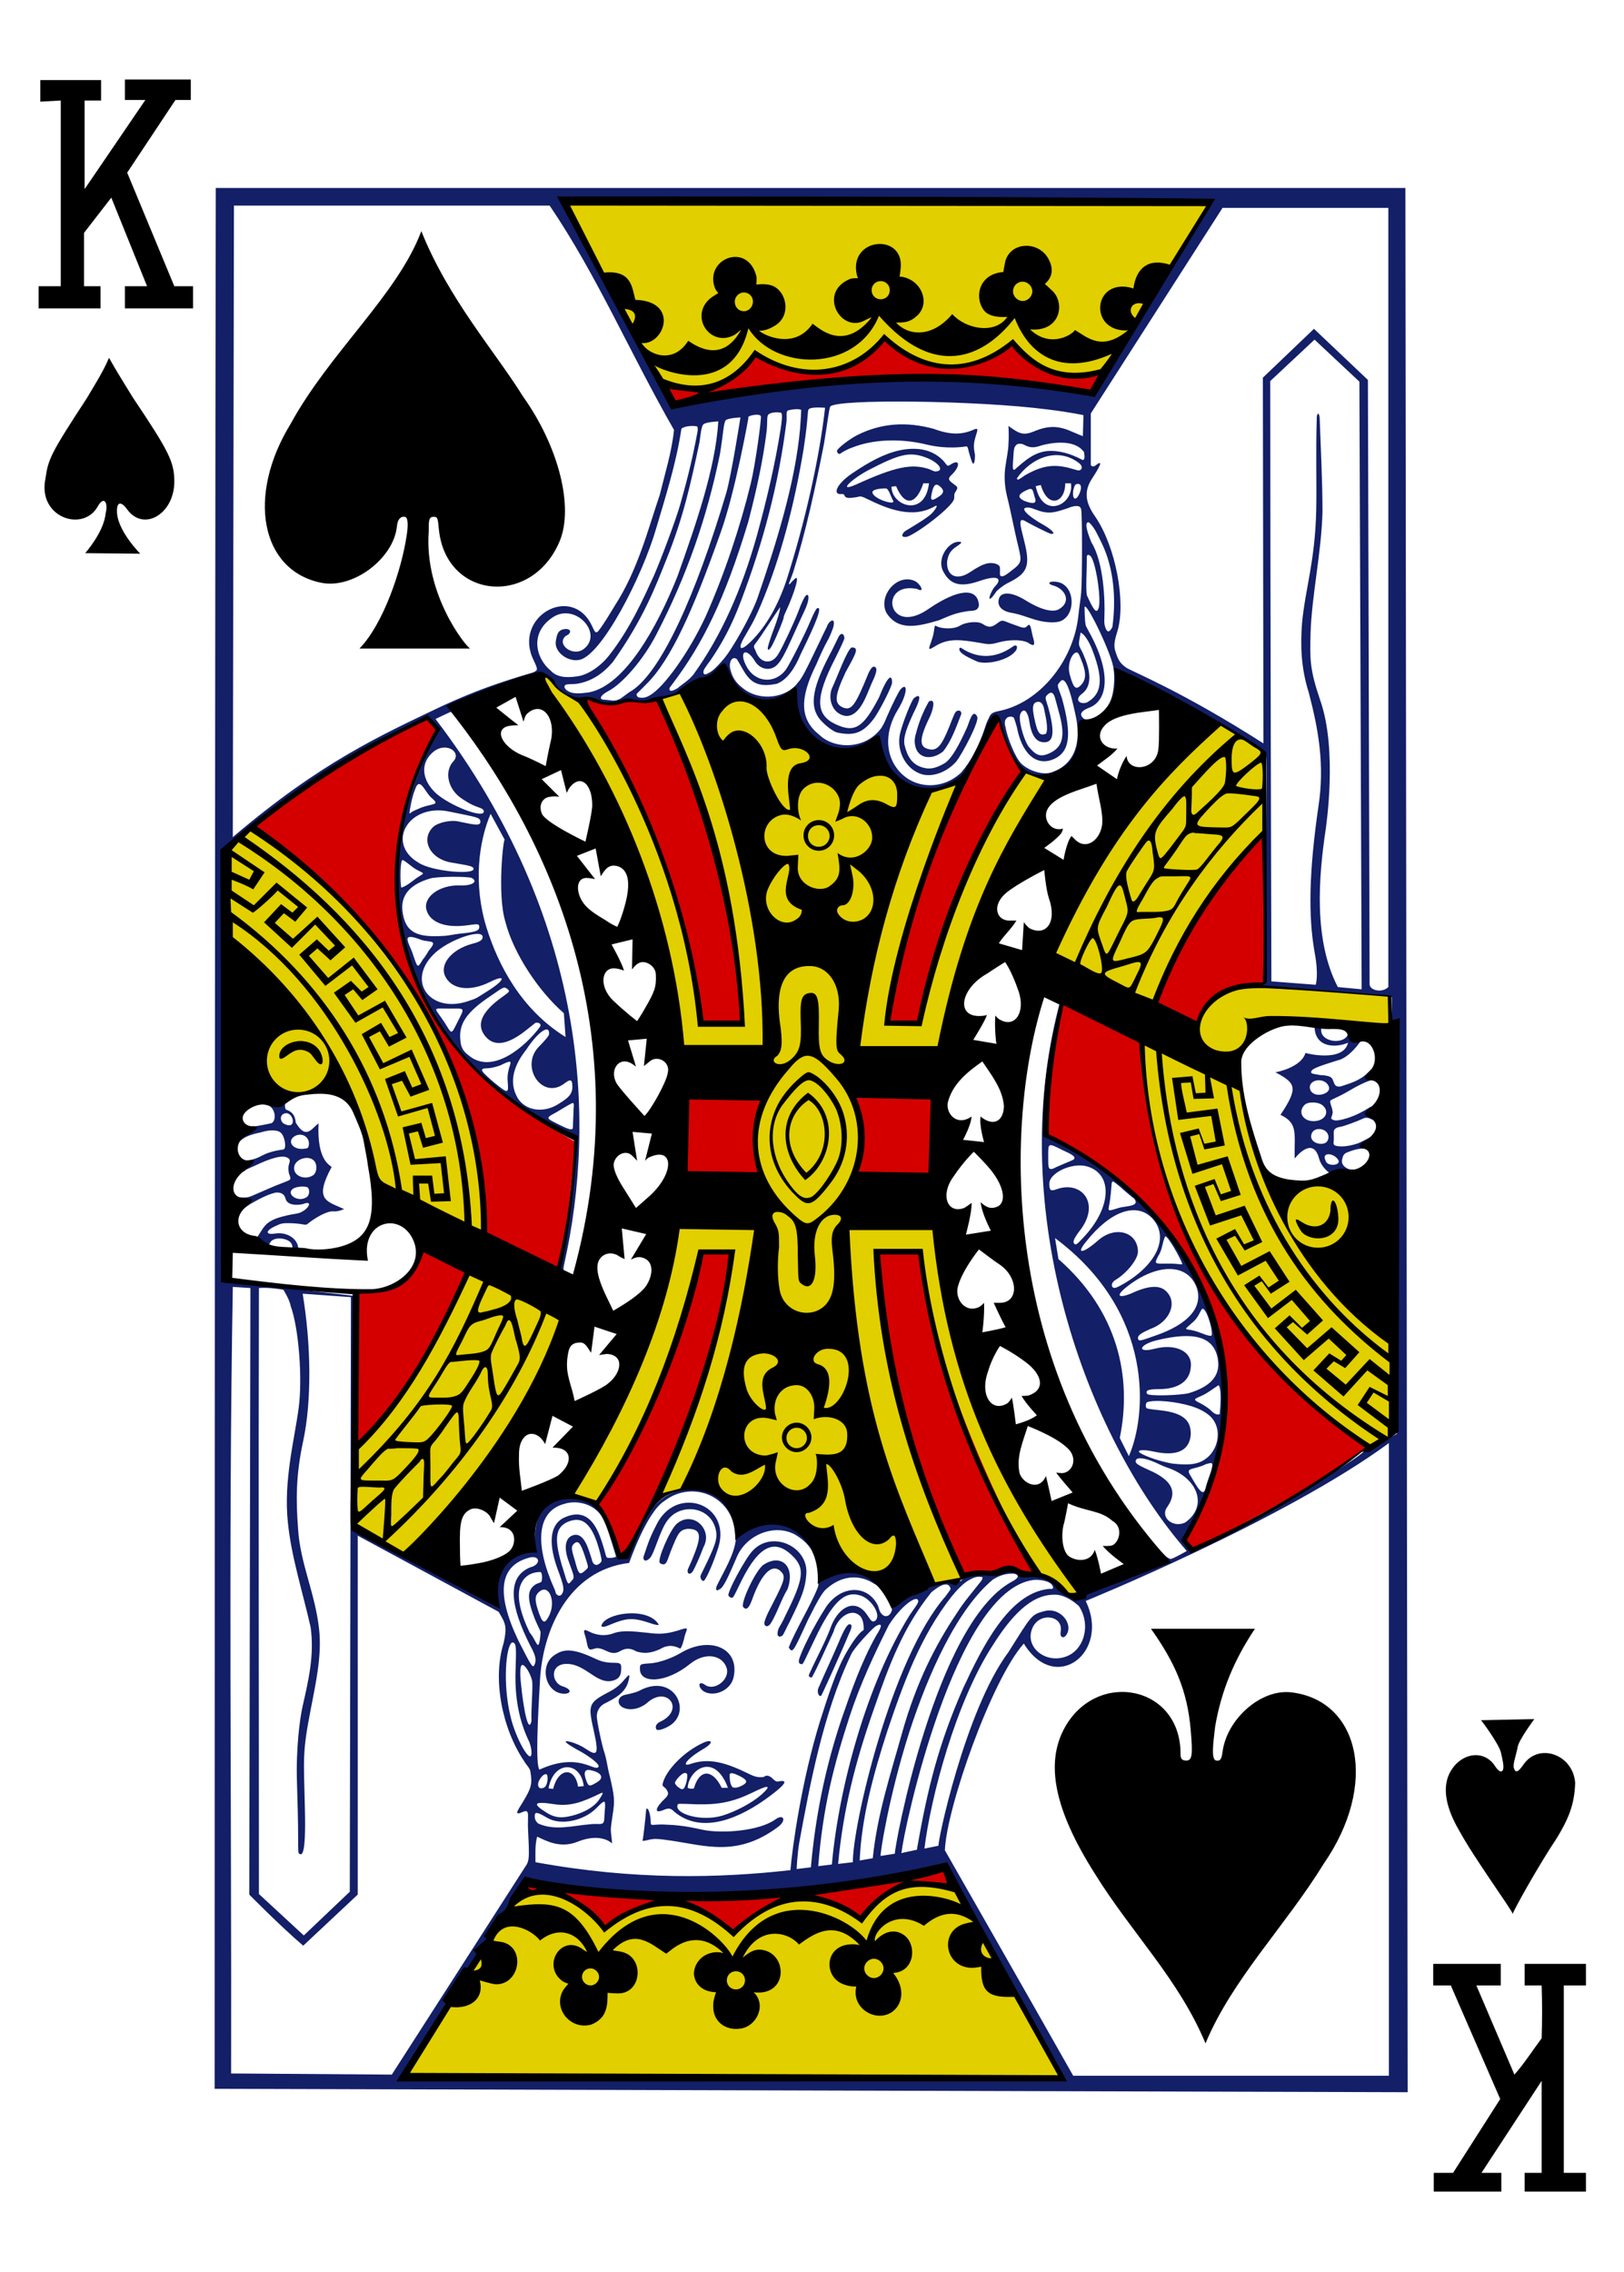 <?xml version="1.0" encoding="utf-8"?>
<!-- Generator: Adobe Illustrator 22.1.0, SVG Export Plug-In . SVG Version: 6.00 Build 0)  -->
<svg version="1.1"
	 id="svg4423" inkscape:version="0.48.2 r9819" sodipodi:docname="KS.svg" xmlns:cc="http://creativecommons.org/ns#" xmlns:dc="http://purl.org/dc/elements/1.1/" xmlns:inkscape="http://www.inkscape.org/namespaces/inkscape" xmlns:rdf="http://www.w3.org/1999/02/22-rdf-syntax-ns#" xmlns:sodipodi="http://sodipodi.sourceforge.net/DTD/sodipodi-0.dtd" xmlns:svg="http://www.w3.org/2000/svg"
	 xmlns="http://www.w3.org/2000/svg" xmlns:xlink="http://www.w3.org/1999/xlink" x="0px" y="0px" viewBox="0 0 286 400"
	 style="enable-background:new 0 0 286 400;" xml:space="preserve">
<style type="text/css">
	.st0{fill:#131F67;}
	.st1{fill:#E2CF00;}
	.st2{fill:#D40000;}
</style>
<path id="path4096" inkscape:connector-curvature="0" sodipodi:nodetypes="ccccccccccscsscssssscssssssccsscccccsscccccccccccccccsccccsccccccccssssscccscccccsssccccccsscccccccccccsssscccccccccccsssccccccsccccccsccccsssccsccccssssscccscssccccccccccccscccccccccsscccccccccccccccccccccccccccccscccccccsccccccccssccccscccccccccccccssccccsccccccccsccccccccccccccccsccssscsccccccccscccsssscccccccscccccccscsccccsccccccccccsccssccsssscssscssccssccsssccsssssccccscccccsccsccsssssccsssccssssssccsssscsccssscccssscccccccccsssccscccccssscccccccsccccccccccccccccccccsccscccccscscccccccccccccccccccsssccscccccccccccccccccccccccscscssccscccsccccccccsssssssccccccccccccccccccsccccssssscscssccscsscccsccccssssscscccccccccccssccscccccccccsccccscccccssscccsssssssssccsssscsssccsscsscssccssccsscccccscsssssssssssssscccsccccscccsccccsccccsccccsccssccccsccsssccssssssssccscsccssscsccssscccssscsscccsccccsssscssscccccccccsccsccscccssccscccssccscsccccccccccccccccccscsccccccccsscccscsssccscscssccccccscccssscscsscscscscssscccsssscccssssssscsssssssscssscsscssssscscscsscsscsccccsscccccccssccsscssccsccssccscccsscsscccccscccscsscsscscccsccccccscsscsccccccccccsccccsccccssscssccccscccscssccscsccscsscssscsccsssscccsscccscscsssccscssscsscssscscscscccccssssscssccssscsscccsscc" class="st0" d="
	M38,33.1l209.5,0l0.4,335.3l-210.1-0.6C37.8,367.8,37.8,149,38,33.1L38,33.1z M186.8,366c-7.8-14.1-20.1-37.1-20.5-37.2
	c-4.6,2.4-51.1,8.6-73.4,2.6c-7.6,11.4-15.2,22.8-21.8,34.1L186.8,366z M115.4,323.8c-1.2,0-2.5,0.7-2.2,0.1c0.1-0.4,0.5-4,0.6-5.3
	c0.3-0.6,0.8,0.9,0.8,2.3c0,0.8,0.4,0.2,3,0.4c2.9,0.1,5.2,0.7,6.2,0.9c3.4,0.7,9.9,0.2,12.7-1.8c1.5-1.1,2.1,0.1,0.5,1.3
	c-7.1,5.3-12.7,3.3-18.8,2.4C117.3,324,116.4,323.8,115.4,323.8L115.4,323.8z M118.4,318.7c-0.4-0.3-0.7-0.3-1.3-0.1
	c-2.2,1-1.6-0.4,0-1.9c0.7-0.7,0.7-1,0.2-1.7c-0.3-0.4-0.7-0.4-0.6-0.9c0.5-2.3,3.7-5.7,7.3-7.3c1.5-0.6,1.7,0.1-0.2,1.2
	c-2.9,1.7-3.9,3.2-2.2,2.6c3.2-1.1,6.1-0.3,10.2,1.7c1.2,0.6,1.7,0.7,2.7,0.6c0.7-0.6,1.4,0.1,1.8,0.5c0.3,0.2,0.3,0.3,0.7,0.3
	c2.3-0.5,0.9,0.9-2.3,3.2C129,320.9,122.8,322.8,118.4,318.7z M127.2,319.7c2.3-0.7,5.2-2.2,6.9-3.7c2.1-1.9,0.9-1.6-1.5-0.4
	c-3.5,1.7-6,2.2-10,2.1c-3.3-0.1-3.2-0.2-3.3,0.2C118.9,319.4,123.5,320.8,127.2,319.7z M120.8,314.1c0.2-0.6,0.3-1.5,0.2-1.7
	c-0.3-0.5-1-0.1-1.8,0.9c-0.5,0.7-0.4,0.7,0.1,1.3c0.3,0.2,0.5,0.3,0.6,0.4C120.5,315.2,120.6,314.6,120.8,314.1L120.8,314.1z
	 M122.2,314.9c1-3.5,3.3-3.4,4.9-0.1l1.1,0c-2.4-6.4-6.9-3.2-7.1,0C121.7,315.1,122.2,314.9,122.2,314.9L122.2,314.9z M130.7,314.4
	c1.1-0.6,0.9-1-0.5-1.7c-1-0.5-1.5-0.6-1.7-0.3c0,0.7,0,1.7,0.5,2.3C129.5,314.9,130.1,314.7,130.7,314.4z M115.6,304.5
	c-0.2-0.3-0.2-0.9,0.6-1.3c4.6-2.1,1.3-6.6-2.3-3.3c-1.1,0.9-2.8,1.4-4.1,0.8c-1.2-0.5-1.2-2,0.4-2.3c0.5-0.1,1.9-0.4,2.4-0.7
	c6.2-3.3,9.5,3.9,5.1,6.3C116.8,304.5,115.8,304.8,115.6,304.5z M98.2,298c-2.5-1.1-2.9-5.1-0.5-6.6c1.5-1,3-1.3,7.2,0.7
	c2.9,1.4,4.6-0.1,4.5,1.6c0,1-0.1,2-1.8,2.3c-2.8,0.4-4.7-3.3-8.2-3c-2.6,0.3-2.2,3.3-0.4,3.9C101.5,297.7,100,298.7,98.2,298z
	 M144.6,298.6c-0.5,0.2-0.7-0.8-0.5-1.3c1.3-3,2.4-5.3,3.6-8.1c0.9-2.2,1.5-3.2,1.9-3.2c0.4,0,0.6,0.3-0.1,1.7
	C148.4,290.4,144.6,298.8,144.6,298.6z M123.9,297.8c-1.1-0.8-0.9-2,0.3-1.1c1.6,1.1,4.3-0.9,3.8-2.9c-0.7-2.4-3.8-3-6.5-0.8
	c-4.2,3.4-8.8,3.5-8.8,0.9c0-0.8-0.1-0.9,1.6-1c2-0.1,4.3-1.1,5.5-1.8c5.1-3.1,10.5-1,9.4,4.2C128.7,297.7,125.7,298.9,123.9,297.8
	L123.9,297.8z M105.2,290.2c-0.4,0-1.2,0.4-1.4,0.2c-0.4-0.3-0.4-1.2-0.7-2.2c-0.6-1.7,0-1.2,1.1-0.7c1.5,0.6,2.9,0.5,4.1,0
	c1.3-0.4,3-0.3,5.7,0c2.2,0.3,3.4,0.2,5.4-0.4c2.1-0.7,1.6-0.4,1.2,0.9c-0.2,0.9-0.5,2-0.8,2.3c-1.5-0.8-2.6-0.5-3.6,0.1
	c-1.6,0.7-2.7,0.8-4.1,0.4c-1.2-0.7-2-0.6-3,0C107.5,291.6,106.7,290.3,105.2,290.2L105.2,290.2z M137.2,286.6
	c0.3-0.5,0.7-1.2,1.1-2.1c3.3-6.6,3.5-8.4,1.2-10.6c-3.1-3-5.8-1.7-8.8,4.2c-0.7,1.4-1.2,2.5-1.5,3c-0.3,0.5-0.7,0.1-0.9-0.1
	c-0.4-0.4,3-6.7,4.3-8c3.4-3.6,9.8-0.7,9.4,4.2c-0.2,2.5-0.7,3.8-2.9,8.3c-0.6,1.1-1,2.1-1.3,2.5
	C136.6,288.7,136.9,287.1,137.2,286.6z M105.9,286.3c0.5-2.3,8-3.4,10-0.4c0.2,0.3,0.1,0.3-0.8,0.1c-3.8-1.3-4.6-1.2-8.2,0.3
	C106.4,286.5,106,286.5,105.9,286.3z M134.6,285.8c0-0.2,0.3-1.1,0.7-1.9c2.5-4.9,3.2-6.1,2.4-7c-1.5-1.8-3.5-0.2-5.3,4.9
	c-0.7,1.9-1.2,1.5-1.5,1.2c-0.6-0.6,2.2-6.6,3.6-7.5c3.1-2,5.6,0.3,4.2,4.3c-1.1,1.8-2,4.6-3,6.1
	C135.2,286.6,134.6,286.4,134.6,285.8L134.6,285.8z M123.4,277.8c-0.2-0.2,0.1-0.6,1.2-2.9c1.5-3.2,1.9-4.3,1.3-6.1
	c-1.1-3.2-5.1-4-7.6-1.9c-0.8,0.7-1.3,1.6-1.7,2.5c-0.9,2-1.6,4.5-2.2,5c-0.5,0.5-1.1,0.6-1.1-0.2c0.6-1.7,0.9-3,2.2-5.5
	c3.4-7.4,13.4-4,11,3.8c-0.9,2.8-1.9,5-2.4,5.7C123.9,278.6,123.4,278.2,123.4,277.8z M121.1,276.5c0-0.2,0.4-0.9,0.8-1.9
	c1.7-4.1,1.7-5.4-0.8-5.4c-1.5,0.2-1.7,0.8-3,4c-0.4,1.1-0.6,1.8-0.9,2.1c-0.3,0.3-0.8,0.1-1-0.1c-0.5-0.5,1.8-5.9,3-6.9
	c2.8-2.4,6.4,1,4.7,4.1c-0.8,2.1-1.5,3.6-1.9,4.3C121.6,277.3,121,277.2,121.1,276.5L121.1,276.5z M61.8,228.4l-8.5-0.6
	c1.5,9,1.6,18.9,0.1,25.9c-1.3,6-1.3,10.4-0.9,15.6c0.4,6.1,3,11.2,3.7,17.6c0.5,4.7-0.6,9.5-1.5,14.2c-1.5,7.7-1.2,8.5-1,17.6
	c0.2,8.4-0.6,8.1-1.1,7.6c-0.1-0.1-0.1-1.6-0.1-3.3c0-1.8-0.1-6.1-0.2-9.1c-0.2-6,0.5-11.3,1-13.5c1-4.4,2.1-9,1.4-13.9
	c-1.4-6.2-3.4-12.4-4-18.4c-0.8-7.4,1.2-14.8,1.9-20.2c0.7-5.2,0-14.1-1.4-17.9c-0.2-1.2-1.3-2.9-1.3-2.9c-1.3-0.2-2.6-0.4-4.3-0.3
	c-0.1,35.5,0,71.1,0,106.7l7.9,7.3l8.1-7.7L61.8,228.4z M62.4,269.1c0,0,12,6.9,25.3,13.7c-1.3-7.8,2.7-8.9,6.5-9.8
	c-0.9-15,12.9-11.9,15,1.1l1.4,0c2.4-6.5,4.7-11,10.2-12c4.2-0.8,8.4,1.8,9.4,8.1c-0.2-0.4,14-8.3,14.4,8.3c6.4-4,11-0.5,12.9,4.5
	c2.7-4.1,9.5-4.3,11.7-4.6c0.8-0.9,2.1-1.4,4.5-1.3c2.1-0.1,4.9-1.7,6.3,0.2c2.2,0.3,3.9,0,5.7,1.4c1.5,1.1,3.1,3.6,5.6,1.9
	c4.7-2.3,10-3.3,14.2-6c0,0-1.1-1.4-0.8-1.2c0.1,0.1,0.6,0.8,1.4,1.1c0.3,0.1,2.9-1.4,2.9-1.4c-17.6-20.2-32-59.5-22.5-96
	c0.3-0.6-0.8-0.9-1.3-1.1c0.2-0.3,2.7,0.1,1.6,2.4c-1.1,7-2.4,14.5-2.6,20.3c0,0.7,0.1,1.3,0.1,1.3c39.4,18.1,34.6,57.3,24.4,71
	l1.6,2.1c0.7,0.5,31-17.1,30-17.8l5.7-2.8l-0.9-76.9l-22.7-1.7c0,0,0.2-0.6,0.5-0.8c0.2-4.7-0.2-11.6,0-17.5
	c0.1-16.6,0.3-22.3,0-22.7c-7-4.6-17.4-11.3-26.2-14.5c0.4,0.1-0.1,6.9-0.4,7.3c-8.2,2.6-4.4,5.9-7.4,9.5c-2,2.2-6.8,2.7-9.1,0
	c-2.8-2.7-4-8.7-4-8.7c-4.3,4.6-3.5,10.2-9.3,12.3c-9.3,4.6-12.3-9.2-11.8-8.9c-3.6,3.4-13.6,6.2-14.7-8.3c-4.5,4.1-9.6,2.1-11.7-3
	c-2.8,0.1-5.9,2.3-8.6,3.4c-2.6,1.1-5.9,1.8-8.4,1.8c-3.1,0.4-5.6,0.4-8.4-0.5c-1.3,0.4-4.2-0.8-5.1-2.6c-1.4-1.6-2.6-1.7-3.9-1.4
	c-4.5,2.4-9.3,2.9-14.6,5.4c-0.3,0.2,0.5,0.7,0.2,0.6c-0.1,0-2.8,1.3-2.8,1.3c26.8,35.2,28.3,70.7,22.7,95.8
	c-0.2,0.9-0.3,1.5,0.2,2.2c-0.9-0.1-0.9,0.1-1-0.4l2.8-21.1c0.1-2.6,0.4-2.4-1.8-3.3c-2.1-0.9-4-1.7-5.8-2.8
	c-6.5-4.8-13.9-10.8-17.6-18.2c-10.3-16-6.9-35,0.8-50.1l-1.9-2c-22.5,11.2-35.8,23.3-35.8,23.3l0.1,75.5l23.1,2.7L62.4,269.1z
	 M51.2,218.8c-0.7-0.8-2.6-1-3.4-0.3c-0.2,0.2-0.6,1-0.7,0.9c-1-0.3-1.8-0.5-1.9-1.4l1.1-1.7c0.9-1.3,2.1-1.8,4.3-2.3
	c0.8-0.2,1.9-0.3,2.3-0.5c1.6-0.7,2.2-2.2,0.5-1.5c-1.2,0.3-2.8,0.2-3.1-0.9c-0.2-0.9-0.9-1.2-1.8-1.1c-1.6,0.4-3,1.2-4.4,2
	c-0.6,0.4-1.8,1.2-1.8,1.2c-0.2,0.3-0.9-1.8-0.2-2.4c0.8,0.1,1.5,0.1,2.2-0.2c1.9-0.8,3.8-1.7,5.7-2.4c1.2-0.5,1.3-0.4,1-1.3
	c-0.2-0.3-0.3-1.4-0.1-1.9c0.2-0.6,0.2-0.9-0.2-1.1c-0.9-0.6-3,0-5.9,1.4c-0.9,0.4-1.5,0.6-2,1.1c0.4-0.9,0.2-1.1,0.1-2.1
	c1.2,0.1,2.3-0.3,3.2-0.8c0.8-0.4,1.7-0.8,3.8-1.1c0.6-0.1,0.3-2.2-0.4-2.9c-0.6-0.6-2-0.6-3.6-0.1c-1.4,0.3-3.2,0.7-4.2,2.2
	c-1.3,1.2,0-2,2.3-3.2c1,0,3.2-0.5,3.7-0.6c0.9-0.2,1-2.3-0.3-3.1c-0.8-0.7,2.9-0.7,2.8-0.5c0,0.1-0.1,1,0.2,1.2
	c1.6,0.5,1.6,1.8,1.7,2.3c1.8,3,2.7,1.1,4,0.1c-0.3,6.6,2,7.3,2.3,7.7c-3.2,5.9-0.8,6,2.2,7.4c0,0-1.1,0.5-1.9,0.4
	c-1.2-0.1-3.4,1.3-4.4,2.1c-0.5,0.5-0.6,0.1-2.7,0c-2.1-0.1-2.2,0.1-3.1,0.5c-1.8,0.8-1.8,1.6,0,1.3c1.9-0.3,3.8,0.8,4,2.4
	c0.2,0.3,0,0.8,0,0.8c-0.4-0.1-1.3,0.1-1.3-0.1C51.6,220,51.6,219.3,51.2,218.8z M54,210.8c0.5-0.3,0.6-1.3,0.2-1.7
	c-0.4-0.3-2.2-0.2-2.7,0.3C50.4,210.3,52.5,211.8,54,210.8z M55.2,206.9c0.6-0.5,0.7-1.7,0.2-2.4c-0.9-1.2-3.4-0.5-3.6,1
	C51.6,207.1,53.8,207.9,55.2,206.9z M54.4,201.5c0.1-1.3-1.2-2.1-2.4-1.5c-1.5,0.8-0.6,2.4,1.3,2.3
	C54.3,202.2,54.3,202.2,54.4,201.5z M50,196.1c-0.7,0.3-0.7,1.2-0.1,1.7C52.5,199.3,51.7,195.4,50,196.1z M232.3,204
	c-1.1-4.2-4.3,0-4.3,0c-0.1-4.3,0.7-6.2-2.5-7.7c3.3-4.9,2.6-5.6-0.9-7.5c0.3,0,4.6-0.9,5.3-3.4c0.2,0.1,6.7,1.7,7.5-1.8
	c-2,0.9-5.8,1-5.9-2.8c0.4-0.1,1.3,0.1,1.2,0.2c-0.5,2.5,4,3.1,4.7,1.1c0,0,1.5,1,2.2,1.2c0.1,0-2,3-4,3.4c-3.5,1.1-4.7,1.5-4.7,2.1
	c0,0.3,0.6,0.3,1.6,0.5c2.2,0.1,2.1,0.6,2.4,1.3c0.2,0.6,0.5,0.8,1.2,0.7c2.5-0.8,3.7-1.2,5.4-3c0.2,0,0.5,1.8,0.6,1.9
	c0-0.3-1.7,0.2-4.4,1.8c-2.2,1.3-3.1,1.5-3.4,1.8c-0.2,0.3,0.3,1.1,0.4,2c0,0.7-0.5,1.1-0.1,1.3c0.4,0.3,1.1,0.2,1.9,0
	c1.9-0.5,3.3-1.2,5-2.3c-0.4,0.7,0.2,2.4,0.2,2.4s-0.8-0.6-1.5-0.3c-1.3,0.6-3.5,1.4-4.1,1.5c-0.6,0.1-0.8,0.2-1,0.4
	c-0.3,0.2-0.2,0.8-0.2,1.6c0,0.6-0.2,1.1,0.2,1.3c0.8,0.3,2.4,0.2,4.1-0.4c0.7-0.3,2.2-1.1,2.2-1.1l-0.5,2.4
	c-0.6-0.7-2.4-0.2-3.6,0.3c-0.6,0.2-0.8,0.6-0.9,1.1c-0.3,0.9,0.3,1.5,1,1.8c0.4,0.2,1.1,0.1,1.1,0.1c-3.1,1.2-2.5,1.6-4.3,0.7
	C233.4,206,232.6,205.1,232.3,204z M235.5,204c-0.5-0.6-1.4-0.9-1.9-0.7c-0.5,0.2-0.3,0.8-0.1,1.2
	C233.9,205.5,236.6,205.2,235.5,204z M233.7,201c0.7-1-0.1-2.2-1.4-2.2c-0.9,0-1.4,0.6-1.4,1.3C230.9,201.4,233.1,201.8,233.7,201z
	 M232.2,197.3c1.4-0.4,1.8-1.7,0.8-2.6c-0.7-0.7-2.7-0.8-3.3-0.1C228.3,196.1,229.9,197.9,232.2,197.3z M233.4,192.5
	c0.8-0.4,0.9-1.1,0.2-1.8c-1.3-1.1-3.5-0.2-2.8,1.3C231.2,192.8,232.4,193,233.4,192.5z M70.7,156.3c1.2-0.4,2.1-1.4,3.3-2.1
	c0.8-0.5,0.6-0.4-0.5-1c-0.9-0.4-2.6-2.1-2.7-1.7C70.4,152.2,70.5,156.2,70.7,156.3z M100.9,198.4c0-0.8,0.1-2.1,0.1-3
	c0.2-1.7-0.1-1.2-1.1-0.7c-0.7,0.4-1.8,1.1-2.2,1.3c-1.7,0.9-1.5,0.9,0.9,2.1C100.6,199.1,100.9,199,100.9,198.4z M98.5,194.3
	c1.6-1,2.2-1.6,2.3-2.7c0-1.3-0.1-1.8-1.3-0.9c-4,3.2-8.1-3-4.5-6.5c0.7-0.7,1.7-1.8,1.7-2.1c0.1-2-2.2-0.1-4,2.7
	c-2,2.5-3.3,5.6-1.5,8.6C92.6,195.6,95.8,196.1,98.5,194.3z M89.4,190.3c-0.1-1,0.2-2.1,0.3-2.4c0.4-1.1,0.4-1.3-1.6-0.3
	c-0.8,0.3-1.8,0.5-2.2,0.5c-1.7,0-1.2,0.5,1.1,2.5C89.5,192.6,89.6,192.7,89.4,190.3z M95.1,180.8c0.3-0.6-0.3-0.8-0.8-0.7
	c0,0-0.9,0.7-1.9,1.5c-3.1,2.4-5.4,2.7-6.9,0.9c-1.6-1.9-0.9-4.1,2.6-6.7c1.5-1.1,1.9-1.2,1.2-1.7c-0.6-0.4-0.6-0.3-2.8,1.2
	c-4.5,3-5.8,5.1-5.4,8.1c0.1,1.2,0.7,1.9,1.4,2.4C86.7,189.4,92.6,184.2,95.1,180.8z M99.6,182.6l-0.3-4.2
	c-4.5-3.9-8.9-10.6-10.3-16.1c-1.5-4.9-0.3-15.2-0.1-14.4l-2.5-4.6c-2.1,4.9-3.1,12.4-0.7,20.1C87.7,169.8,91.7,177.7,99.6,182.6z
	 M80.5,180.1c1.4-2.8,1.5-2.5-1.3-2.5c-3.2,0-2.8-0.4-1,2.3C79.6,182.1,79.4,182.3,80.5,180.1z M82.4,176.3c1.8-0.6,1.4-0.5,3.8-2
	c2.8-1.8,2.9-2.8,0.1-1.4c-3.6,1.8-6.8,1.3-7.9-1c-1-2.1,1.1-4.7,4.7-5.7c1.2-0.3,1.9-0.6,1.9-1.2c0-1.6-6.1,0.5-8.6,3
	C71.5,172.8,75.8,178.5,82.4,176.3z M74.5,168.9c0.2-0.2,0.6-0.8,1-1.5c1.7-2,0.3-1.4-1.3-1.9c-0.8-0.3-1.6-0.6-2.1-0.5
	c-0.9,0.1,0.3,1.9,0.6,3C73.6,170.6,73.5,170.5,74.5,168.9z M81,164.4c3.1-0.3,3.4-0.6,3.4-1.2c0-0.6-0.4-0.5-1.9-0.3
	c-4.1,0.6-6.8-0.5-7.4-2.7c-0.6-2.2,2.2-4.4,5.9-4.3c2,0.1,3.3-0.6,2.1-1.3c-0.6-0.3-6.2-0.3-7.4,0.1c-3.7,1.1-5.2,3.1-4.8,5.9
	c0.5,3.5,2.4,4.5,7.1,4.2C78.8,164.8,80,164.5,81,164.4z M83.4,153c0-0.5-0.9-0.6-3.8-1.1c-3.9-0.6-5.6-4.1-3.3-6.3
	c0.9-0.8,3-1.2,4.2-1c2.6,0.5,4.1,1,4.1,0.1c0-0.8-0.7-0.8-5.5-1.8c-7.2-1.5-11.2,5.6-5.4,9C75.9,153.4,83.4,154.1,83.4,153z
	 M85.2,142.9c0-0.3-0.2-0.5-0.8-0.7c-0.8-0.3-1.3-0.4-3.1-1.6c-2.4-1.6-3.1-4.7-1.5-6.5c1.6-1.6-1.2-3.6-3.5-1.7
	c-2.3,1.9-2.1,4.9,0.5,7.3C79.3,141.9,85.2,144.2,85.2,142.9z M73.5,142.5c2.5-1.2,4.3-0.5,2.4-2.1c-1.1-1-2-3.8-2.8-1.4
	c-0.6,1.4-1,4-1,4.2C72.3,143.3,72.2,143,73.5,142.5z M162.6,136.4c-2.9-0.7-4.8-4-4.1-7.2c0.4-1.8,2.1-6.1,2.5-6.3
	c1.3-1,1.1,0.3-0.1,2.6c-1.1,2.4-1.9,4.3-1.6,5.7c0.5,2,1.3,3.5,3.4,4c1.5,0.4,2.8-0.3,3.8-0.9c1.2-0.9,2.4-3.1,3.8-6.2
	c0.4-0.9,1-3.5,1.8-1.9c0.4,0.8-2.6,6.5-3.7,7.9C166.9,135.8,164.6,136.8,162.6,136.4z M179.9,134.5c1.4,1.3,3.8,2,5.3,1.5
	c3.8-1.3,5.5-4.9,4.1-10.6c-0.7-3.2-1.3-5.2-2-5.6c-0.3-0.2-0.6,0.2-0.9,0.6c-0.3,0.4,0.1,1,0.6,2.5c1.8,6.4,1.3,9.2-0.9,10.5
	c-3.2,1.8-5.9-0.3-6.9-4.8c-0.1-0.7-0.6-2.1-0.6-2.1c-0.2-0.6-2.2-0.5-1.5,1.6C177.3,129.6,178.8,133.5,179.9,134.5z M196.1,117.8
	c-0.1-2.2-4.8-12-5.1-10.9c0,0,0,2.3,0.2,3.2c0.1,0.3,0.3,0.6,0.5,1c4.1,7.3,3.5,12.4-0.1,13.6c-1.2,0.5-1.5,1.1-0.9,1.7
	c1.1,1.2,3.9-1.2,4.4-2C196.4,122.3,196.3,118.8,196.1,117.8z M127.4,116.1c1.5-1.7,4.9-7.7,6-10.8c3.2-9.3,6.6-20,7.5-29.8
	c0.1-1.2,0.2-3.1,0.2-3.3c-0.3-0.3-1.9-0.1-2.4,0.1c-0.3,0.3-0.1,1.1-0.2,2c-1.4,11.1-4.1,21.2-8,31.5c-1.7,4.5-3.3,7.4-5.4,10.5
	c-0.4,0.5-0.8,1.1-1,1.4c-0.5,0.8-0.1,1.3,0.5,0.9C125.6,118.2,126.6,117,127.4,116.1z M122.1,118.8c4.9-6.8,8.5-14.9,11.2-24.5
	c1.7-6.2,3.2-12.5,4.2-18.9c0.2-1.4,0.3-2.3,0.1-2.7c-0.7-0.2-1.9-0.1-2.3,0.3c-0.3,0.4-0.1,1.2-0.3,3c-0.6,4.8-1.6,9.6-3.2,15.8
	c-4.2,13.9-8.1,21.6-13.2,28.4c-0.4,0.6-0.8,0.9-0.7,1.2c0.1,0.4,0.5,0.3,1.4-0.2C120.1,120.5,121.3,119.8,122.1,118.8z
	 M114.5,122.4c2.4-1.4,6.7-7.3,9.7-13.7c3.4-7.6,6.2-16.1,8-23.5c0.8-3.2,1.9-11.3,1.8-11.9c-0.2-0.6-2.6-0.1-2.2,0.3
	c0,0-2.3,13-4.9,20.2c-4.7,13.3-8.7,22.4-13.1,26.7c-0.6,0.6-1.7,1.7-1.7,1.7s0,0.5,0.4,0.6C113.4,123,114,122.7,114.5,122.4z
	 M110.8,121.9c5.5-3,11.8-17.3,17.1-35.1c0.9-3.1,2.5-13.3,2.5-13.3s-2.2,0.1-2.6,0.5c-0.4,0.6-0.4,2.2-1,5.9
	c-2.3,11.3-5.9,21.6-11.2,31.8c-2.3,4.5-6.1,8.8-8.5,10c-1.3,0.7-1.7,1.4-0.8,1.5c1.7,0.1,1.8,0.4,3-0.2L110.8,121.9z M185.6,280.8
	c-4.1,0-7.6,3.9-10.7,8.8c-6.6,10.1-11,26.9-12.1,35.9l2.5-0.5c-0.4,0.2,4.6-23.8,12.3-34.1c4.1-6.5,4-6.6,6.3-7.2
	c2.9-0.8,5.3,2.4,3.8,4.3c-0.5,0.6-1.1,0.2-0.9-0.7c0.5-2.9-3.8-3.5-5-0.6c-1.4,3.3,2.3,6.3,5.9,5c3.2-1.1,4.5-5.6,2.3-8.9
	C188.8,281.7,187.1,280.7,185.6,280.8z M164,280.4c-4.9,6.1-7.3,12.4-10.3,21.1c-3,8.6-5.2,17-6.1,26.7l2.6-0.3
	c-0.1-6.2,6.7-35.8,16.3-46.8c0.5-0.7,1-1.3,0.9-1.4C166.9,278,164.7,279.8,164,280.4z M174.9,278.1c-6.3,5.2-11.4,16.5-14.8,27
	c-3.6,11.3-5.2,21.7-5,21.7l2.5-0.4c-0.2-0.7,7.1-40.6,20.6-47.9c1.2-0.6,1.4-1.2,0.4-1.4C177.1,277,175.9,277.5,174.9,278.1
	L174.9,278.1z M182,278.2c-13.9,1.8-22.9,44.3-23.2,47.8c0,0.1-0.1,0.3-0.1,0.3l2.8-0.6c0,0,0-0.1,0-0.2c1.9-10.8,3.8-18.4,8.1-28.2
	c3.4-7.3,8-16.6,14.9-17.5c0.6-0.1,1.1,0.2,0.9-0.5C185,278.3,182.9,278.1,182,278.2L182,278.2z M99.4,264.8
	c-5,1.3-5.2,7.3-1.8,14.9c0.3,0.6,0.2,0.9,0.5,1.1c0.6,0.5,1-0.2,1.1-0.7c0.1-0.7-0.2-1.6-0.7-3c-2.1-5.3-1.6-8.4,0.5-9.7
	c5.2-2.7,6.6,2.8,7.4,5.4c0.2,0.6,0.3,1.5,0.6,1.5c1,0.1,1.5-0.2,1.5-0.2c0,0-1.4-4.8-2.2-6.6C104.8,264.7,101.5,264.1,99.4,264.8z
	 M63,270.4L63,333.6l-9.6,9c-4.1-3.5-9.5-9-9.5-9l0.2-106.8l-3.1-0.2c-0.8,45.9-0.2,92.5-0.3,138.5l28.3,0.2l23.5-36.6
	c0,0,0.3-0.4,0.4-0.7c0.3-0.7,0.3-1.8,0.1-5.7c-0.1-1.6,0.1-2.8-0.1-3.2c-0.2-0.4-0.7-0.1-1.2,0.1c-0.5,0.2-0.8,0.1-0.5-0.4
	c0.1-0.3,0.6-1,1-1.7c1.3-2.2,1.6-2.9,1.2-5.2c-0.1-0.6-0.7-1.1-1.1-1.8c-3.9-5.8-5.6-14.5-3.6-20.8c0.6-2.8,0.4-3.4-0.9-5.5
	L63,270.4z M187.1,202.5c-2.6-1.3-2.5-1.3-2.5,1.2c0,1.9,0,2.3,0.8,2.1c1-0.5,2.3-1,3.2-1.4C190.3,203.8,188.1,203,187.1,202.5z
	 M197.3,209c-2-1.6-1.3-1.4-1.8,2.2c-0.3,2.2-0.8,2.2,1.5,1.5c1.3-0.4,3.9-0.2,2.7-1.7C199.7,211.1,197.7,209.4,197.3,209z
	 M117,264.3c-3.1,1.9-6.2,10.9-6.2,10.9c-10.7,1.3-15.2,11.8-15.7,20.6c-0.4,6.9-0.8,15-0.1,15.8c7-3.2,9.7,0.5,10.4-0.5
	c0.3-0.4-1.6-1.9-3.9-3.1c-0.5-0.3-1.4-0.8-1.7-1.1c-0.9-0.7,1.7-0.1,3.3,1c2.1,1.4,2.4,1.1,1.5-3c-1-4.5-1.1-5,2.3-6.8
	c1.4-0.7,2.2-1.3,3.1-2.4c0.8-0.9,1-1.1,0.7,0.2c-0.5,2.2-2.5,3.2-4.3,4.1c-0.9,0.5-1.3,1.4-1.3,2.2c0,0.8,0.9,5.2,1.4,6.6
	c0.4,1.3,0.5,2.6,0.9,4c0.8,3.5,0.9,4.2,0.5,6.7c-0.2,1.5-0.4,2.3-0.3,3.2c0.1,0.8,0.2,1.9,0.2,1.9c0,0-1.9-2-6.1-0.3
	c-3,1.2-5.4-0.1-7.1-0.9c-0.4,1.4-0.3,2.9-0.3,4.5c17.5,3.2,32.4,2.8,44.9,1.4c0.3-3.7,1.9-15.5,5.2-26.2c1.4-4.4,2.9-9.1,4.7-12.2
	c1.2-2.1,2.4-3.6,2.9-3.8c0.1-0.1,0.1-0.1,0.1-0.2c0-0.1,0-0.2,0-0.3c0-0.7-0.2-1.8-0.8-2.2c-1.4-1.2-3.8,0.3-4.5,2.9
	c-0.7,1.5-3.7,8.2-3.9,8.1c-0.2-0.1-0.6-0.1-0.4-0.6c1.2-2.7,2.8-5.6,3.7-8c1.2-3.5,3.9-5.3,6-3.1c0.7,0.8,1,1.5,1.3,1.7
	c0.2,0.2,0.6,0.1,0.8-0.2c0.8-1.1-1-3.8-2.9-4.3c-2.7-0.8-4.8,1.2-7.9,7.7c-1.8,3.7-2.1,4.7-2.4,4.4c-0.1,0-0.5,0-0.4-0.7
	c0.4-1.6,2.7-6.1,4.5-8.9c2.5-4.2,7.3-4.6,9.3-0.9c0.3,0.5,0.3,1.2,0.7,1.6c0.6,0.8,1.6,0.6,1.9-0.7c-0.3-0.9-1.9-4-3.1-4.5
	c-2.7-1.8-5.9-1.5-8.6,1c-0.6,0.6-1.3,1.7-3.1,5.3c-2.7,5.9-2.7,5.9-3.4,4.9c1.1-2.9,3.9-7.5,5-10.3c0.2-0.4,0.3-0.9,0.2-1.3
	c-0.1-2.1,0.3-5.7-4.1-8.3c-3.7-2-8.7,0.1-10.3,4.1c-1.3,3-2.2,5.1-2.9,5.5c-0.9,0.6-0.7-0.2-0.6-0.5c1.3-2.7,3.1-5.5,3.4-8.3
	C129.5,263.3,121.9,260.5,117,264.3L117,264.3z M77.9,124.3c5.9-2.7,9.9-4.1,16-5.9c0.8-0.4,0.9-0.4,0.1-2.1
	c-3.8-7.6,6.6-13.6,10.2-6.2c0.5,1,0.6,1.5,1.1,1.1c0.9-1.1,1.9-2.8,3-4.6c4-6.2,5.8-13.3,7.9-19.5c0.9-3.7,2.1-7.5,2.5-11.4
	c-7.9-13.8-13.5-27.1-21.9-39.5l-55.6,0l-0.2,111.2C56.5,134.2,67,129.5,77.9,124.3z M140.5,120.2c0.7-0.7,1.3-1.9,3.7-6.9
	c0.4-0.9,1.1-2.3,1.4-2.9c0.4-1.2,1.7-1.9,1.1,0.2c-0.2,0.5-0.4,1.1-0.8,1.9c-0.8,1.4-1.6,3.2-2.1,4.4c-3.1,6.2-2.9,9.8,0.5,12.5
	c2.6,2.5,8,2.7,10.9-1.2c0.4-0.6,0.8-1.5,0.9-1.8c1.3-3,2.2-4.6,2.4-4.9c1.3-1.6,1.5,0.4-0.4,3.5c-2.2,3.6-2.2,7.4-0.3,10.1
	c2.8,4,8.2,4.1,11.5,0.9h0c1.7-2,3.1-4.6,4.2-8c0.2-0.7,0.5-1.3,0.7-1.7c0.3-0.7,0.7-0.9,1.7-1.1c7.1-1.4,13.1-8.7,14-16.7
	c0.1-1.1,0.4-3,0.5-4.1c0.2-2.3,0.2-14,0-14.7c-0.1-0.4-0.3-0.6-0.8-0.6c-0.4,0-0.9,0.1-1.6,0.4c-2.4,0.8-3.4,1.1-5.7,0.2
	c-0.7-0.3-1.3-0.4-1.6-0.3c-1,0.1,0.3,1.5,3.2,3.1c1.2,0.7,2.2,1.6,1.2,1.5c-0.3,0-3.8-1.8-4.3-2.1c-1.6-1-1.2,0.3-0.4,3.5
	c1.1,4.4,0.5,5.6-3,7.3c-0.6,0.3-1.5,1-1.9,1.4c-1.8,2.7-1.4,0.7-0.4-0.7c1.6-1.6,0.6-2.2-2.6-1.1c-3.7,1.3-5.3,0.4-6.4-1.7
	c-1.2-2.3,1-5.3,2.8-5.2c0.6,0,0.5,0.2-0.4,0.8c-1.1,0.7-1.5,1.4-1.7,2.6c-0.2,2.5,1.6,3.6,4.1,1.9c1.2-0.8,2.1-1.3,3-1.5
	c0.9-0.2,2.2,0.1,2.2,0.8c0,0.3,0,1,0,1.2c0.2,0.8,1.5-0.3,2-0.7c1.9-1.4,1.8-1.7,1.3-4c-0.8-3.2-1.3-6.1-2.1-9.3
	c-0.4-1.7-0.5-3.6-0.2-5.3c0.1-0.9,0.5-2.6,0.5-3.9c0.1-1.2,0-3,0-3c1.9,1.4,2.6,1.7,4.4,1c2.8-1.2,4.6-1,7,0.1
	c0.9,0.4,1.7,0.7,1.7,0.7l0.1-3.7c0,0-2.2-0.5-6.3-1c-12.2-1.6-37.3-1.9-38.3-0.5c-0.2,0.4-0.5,3-1.1,6.6
	c-1.5,7.6-3.1,15.1-5.4,22.5c-0.5,1.5-0.9,2.1-0.7,2.2c0.1,0,0.5-0.6,0.8-0.8c1.2-1.4,0.3,1.9-1.5,5.8c-0.2,0.4-0.3,0.7-0.3,0.9
	c0,0.2-1.1,3-1.9,4.6c-0.5,1-0.9,1.3-0.9,0.7c0.5-2.3,2-5.2,2.2-7.2c-1.3,1.8-3.1,4.8-4.5,6.6c-0.3,0.5,0,0.6,0.2,1.2
	c0.8,2.2,2.9,2.4,4,0.4c0.7-1.1,2.7-5.4,3.4-7.2c0.7-1.9,1.2-2.9,1.5-3.1c0.5-0.3,0.6,0.8-0.3,2.7c-2.6,5.5-3.7,8.6-5,9.7
	c-1,0.9-2.7,0.8-3.7-0.7c-1.6-2.7-3-1.8-1.5,0.9c1.5,2.8,5,3.1,6.9,0.5c0.6-0.8,3.4-6.3,4.3-8.5c0.5-1.2,1-2.2,1.2-2.3
	c1-0.4-0.1,2.4-2.9,8.1c-0.9,2.2-2.3,4.5-4.2,5.2c-4.7,1-5.3-1.5-7-4.3c-0.8-0.7-1.5,0.4-1.2,1.7c0.5,2,1.4,2.8,2.8,3.8
	C134.8,123.7,139,122.4,140.5,120.2L140.5,120.2z M161.4,132c-0.4-0.9-0.4-1.9-0.1-2.8c0.5-2,1.3-4,2.3-5.7c1.5-0.7,0.4,2.2,0.2,2.6
	c-1.9,3.9-2,5.4-0.3,5.8c1.5,0.4,2.3-0.5,3.7-4c0.7-1.8,1-2.6,1.3-2.7c0.5-0.2,0.8,0,0.8,0.5c-0.9,2.3-1.7,4.7-3.2,6.6
	C164.4,133.7,162.2,133.7,161.4,132z M147.5,129c-0.6-0.1-1.8-1-2.5-1.7c-2.6-2.4-2.2-5.7,1.1-12c0.3-0.5,1.2-2.4,1.5-3
	c0.5-1.1,1.1-0.7,1.1,0.1c0,0.2-0.8,1.9-1.6,3.5c-3.6,7-3.5,9.9,0,11.6c3.4,1.6,4.9,0.7,7.7-4.7c1.6-4,2.3-4.1,2.3-2.6
	c0,0.6-1.9,4.4-3.1,6.2C152,129.1,150.4,129.6,147.5,129z M147.7,125.6c-1.3-0.8-1.9-2.9-1.1-4.6c0.7-1.4,2.6-6.7,3.4-7
	c1.4,0,0.7,1.1-1.1,4.4c-2,4.3-2,5.5-0.4,6.2c1.5,0.6,2.2-0.6,4.3-5.7c0.3-0.8,0.8-1.6,1.1-1.5c0.3,0,0.9,0.2-0.2,2.5
	c-0.3,0.6-0.7,1.7-1.2,2.8C151.1,125.9,149.4,126.7,147.7,125.6z M171.9,116.4c-0.6-0.3-3.4-1.4-2.9-2.3c0.1-0.1,0.2,0,0.3,0
	c2.5,1.7,5.7,2.1,9-0.2c0.6-0.5,1-0.2,0.7,0.5C177.9,116.3,173.4,117.2,171.9,116.4z M163.8,113.5c0.1-0.2,0.3-0.8,0.5-1.5
	c0.3-1.1,0.2-2,0.5-1.8c1.1,0.6,3.2,0.6,4.2,0c1.1-0.7,3.3-0.9,4.1-0.3c1.2,0.8,1.8,0.4,2.6-0.2c0.9-0.7,0.9-0.4,2.6,0.2
	c1.2,0.4,1.7,0.7,2.2,0.6c0.2,0,0.6-0.5,0.7-0.5c0.4,0.1,0.4,1.2,0.8,2.5c0.3,1.1,0.1,1.4-0.9,0.7c-0.8-0.5-2.9-0.7-5.2-0.1
	c-1.7,0.5-2.1,0.3-3.3,0.1c-3.1-0.5-5.3-0.9-7.6,0.4C163.8,114.3,163.4,114.7,163.8,113.5z M156.1,107.9c-1.5-3,1.9-7,5-5.6
	c1,0.5,1.9,2.2,0.4,1.4c-6.9-1.4-5.2,8.7,2.2,3.4c4.9-3.3,8.4-3.8,8.7-0.6c-0.1,1.2-1.2,1-1.9,1.1c-2,0.3-2.8,0.6-5.1,1.6
	C161.7,110.3,158.2,111.2,156.1,107.9z M183,109.3c-1.7-0.4-3.1-1.1-4.9-1.4c-1.7-0.3-2.5-1.2-2.2-2.4c0.3-1.3,2.1-1.4,4.7,0.2
	c2.9,1.8,5,2.2,6,1.5c2.1-1.3,1-3.5-1.1-4.1c-1.5-0.4-0.4-1,1.2-0.5c2.7,1,2.7,5.8,0,6.8C185.9,109.7,184.2,109.6,183,109.3z
	 M159.6,93.4c2-1.2,3.8-2.3,4.5-3c0.4-0.4,1.3-1.6,0.6-1.3c-4,2.4-8.6,0.4-11.9-1.2c-1.6-0.8-1.2-0.4-2.4-0.3
	c-0.8,0.1-1.5,0.2-1.7-0.4c-0.1-0.3-0.5-0.2-0.8-0.2c-1.2-0.1-0.5-1.8,2.1-3.6c3.1-2.1,5.7-3.5,8.4-4.1c2.8-0.6,5.6-0.3,7.6,1.7
	c0.8,0.8,0.7,1.3,1.4,0.8c1.7-1.1,1.7,0.3,0.3,1.7c-1,0.9-0.6,1.1,0.6,2c0.6,0.4,0.1,0.8-0.2,1.4c-0.1,0.4,0,0.8-0.1,1
	c-0.3,1.3-6.1,5.8-8.2,6.6C158.3,94.8,159,93.7,159.6,93.4z M163.6,85.1l-1,0c-1.1,3.4-3.1,4.5-4.8,0.5l-0.8,0.1
	C157,89.1,162.9,91.2,163.6,85.1z M157.3,88.2c-0.4-0.7-0.8-2.2-1.3-2.2c-1.1,0-2.7,0.2-2.3,0.9C154.2,88,157.7,89,157.3,88.2z
	 M165.1,87.6c1-0.6,1.3-1.1,0.6-1.8c-0.9-0.9-1.3-0.4-1.6,1C163.8,88.1,164,88.3,165.1,87.6z M150.8,85.3c7-3.2,9.7-3.6,12.5-2.8
	c0.7,0.2,1.2,0.6,1.6,0.5c1.4-0.1,0.5-1.6-2-2.5c-2.8-1-4.6-0.5-10,2.3C149.9,84.4,147.4,86.8,150.8,85.3z M171.2,81.4
	c-0.1-0.2-0.5-1.5-0.6-1.9c-0.1-0.5-0.2-0.9-0.4-0.9c-3.3,0.5-6.1-0.1-6.9-0.3c-4.9-1.2-9.7-0.9-13.2,0.5c-0.9,0.3-1.9,0.9-2,1
	c-0.3,0.3-0.7,0-0.7-0.4c0-0.4,2.2-2.1,3.6-2.8c4.2-2.1,8.6-2.4,13.4-1.1c3.2,1.2,5.2,1,7.2,0.1c1-0.4,0.3,0.6,0,2.1
	c-0.2,1,0,1.8,0.1,2.4C171.7,81.4,171.5,82,171.2,81.4z M244.6,365.5l0-111.4c-18.5,13.6-53.4,27.8-53.4,27.8
	c4.4,9-5.3,16.6-10.9,7.5c-5.7,6.4-13.6,28.9-13.9,36.4c0,0,15.2,26.6,22.6,39.7H244.6z M142.8,328.8c0.5-5.6,1.7-15.1,5.4-26.1
	c1.6-4.6,3.4-9.9,6.1-14.7c1.1-1.7,1.1-2.3,0-1.7c-0.7,0.4-4,4-4.4,5c-5,10.5-7.3,23.2-9.1,32.9c-0.4,2.2-0.5,4.9-0.5,4.9
	L142.8,328.8z M146.5,328.3c1.2-13.6,6.2-31.9,13.7-43.9c0.7-1.1,1.6-2.1,1.5-2.5c-0.1-1.2-3,0.8-5.2,4.3c-2.5,5-5,10.3-6.9,16.1
	c-2.7,8.3-4.7,15.9-5.5,26.3L146.5,328.3z M153.7,327.2c0.8-7.8,3.2-15,5.2-22.2c2.5-8.8,5.8-15.3,9.7-21.1c1.2-1.9,2.7-3.6,4.1-5.4
	c0.2-0.2,0.4-0.6,0.3-0.8c-0.9-0.2-1.6,0.1-2.3,0.5c-1,0.5-2.3,1.9-3.1,2.9c-5.5,7-8.5,15.3-11.3,23.6c-2.6,8-4.6,15.6-4.9,22.9
	L153.7,327.2z M104.1,321.2c1.1-0.1,1.8,0.1,2.1-0.2c0.3-0.3,0.2-1.1,0.3-2.1c0.2-2.2,0-2-1.4-0.6c-2.2,2.3-6.3,3.2-8.7,1.8
	c-1.2-0.7-2.1-1.2-2.2-0.6c-0.1,0.7,0.1,1.2,0.6,1.6C97.8,322.4,100.6,321.5,104.1,321.2z M101.5,319.5c1.5-0.5,3.1-1.3,4-2.6
	c0.8-1.2,0.8-1.4,0.2-1.1c-3.1,1.5-5.2,2.3-8,1.9c-3.8-0.6-4-0.1-1.4,1.5C97.9,320.2,99.2,320.2,101.5,319.5z M95.9,314.7
	c0.6-0.4,0.7-2.2,0.3-2.3c-0.5-0.1-1.2,0.8-1.4,1.5C94.6,314.9,95.3,315.1,95.9,314.7z M101.8,314.6l1-0.1c-0.5-4.4-5.3-4.6-6.2,0.4
	l0.8,0.1C98.4,311.1,101.3,311.2,101.8,314.6L101.8,314.6z M105,313.9c1.5-0.8,1-1.8-1-2.2c-1.3-0.3-1.2,0.8-0.6,2.2
	C103.7,314.6,104,314.5,105,313.9L105,313.9z M93.6,308.5c0-0.5-0.2-1.3-0.4-1.8c-1.7-3.5-2.6-7.6-2.4-12.7c0.1-3.7,0.2-4.8-0.6-4.8
	c-1.1,0.5-1.7,7.3-0.3,13C90.8,306.2,93.7,311.2,93.6,308.5z M93.6,303c-0.1-1.9,0.3-6.2,0.1-7.1c-0.3-1.2-1-2.3-1.4-2.6
	c-0.6-0.5-0.8,0.4-0.6,2.7C92.2,301.3,93.1,305.4,93.6,303z M94.1,293.2c0.4-0.8,0.3-1.6-0.7-3.4c-3.6-7.1-4.1-11.9-0.3-13.7
	c0.4-0.2,0.7-0.2,1-0.4c1.2-0.7,0.7-1.9-1-1.4c-5,1.4-5.9,6-1.8,14.6C93.5,293.2,93.8,293.8,94.1,293.2z M95,289.1
	c0.1-0.3,0.2-1.5,0.2-1.7c0-0.2-0.4-0.9-1-2.3c-1.4-3.6-1.4-5.1,0.1-6.1c0.5-0.3,1-0.3,1.1-0.6c0.1-0.5,0.1-1.4-0.2-1.6
	c-2.2,0-3.2,1.3-3.6,2.5c-0.6,1.9,0,4.7,1.7,8.2C94.3,288.6,94.7,290.6,95,289.1z M96.7,284.5c1.2-2.4,0.1-5.4-1.5-4.4
	c-1,0.7-1.1,1.4-0.5,3.3C95.5,285.9,95.9,286.1,96.7,284.5z M100.8,278.2c0.5-0.5,0.1-1.1-0.8-3.7c-0.7-2.2-0.4-3.8,1-4.2
	c2-0.5,2.7,2.8,3.2,4.2c0.2,1.1,0.9,1.4,1.6,0.6c0.2-0.2,0.2-0.4-0.1-1.6c-1.3-5.1-3-6.7-5.8-5.5c-2.5,1.2-2.2,3.8-0.4,9.4
	c0.2,0.7,0.4,1.3,0.6,1.4C100.3,278.9,100.5,278.5,100.8,278.2L100.8,278.2z M103.1,276.5c0.6-0.6,0.6-0.3-0.1-2.5
	c-0.8-2.4-1.2-2.9-2-2.1c-0.5,0.5-0.3,1.1,0.3,3.1C101.9,277.3,102.1,277.4,103.1,276.5z M208.7,268.1c4-2.8,2.4-7.7-2.9-9.6
	c-0.6-0.2-1.3-0.5-1.5-0.6c-2.4-1.2-4.3-1.5-4.3-0.6c0,0.5,0.7,0.8,3.1,1.9c3.4,1.7,4.2,3.6,2.5,6.1
	C204.2,267.1,206.5,269.1,208.7,268.1z M212.3,262.1c0.3-1.4,0.9-2.6,1.1-3.5c0.3-1.3-0.1-1-1-0.8c-2.2,1.1-3.8,0.5-2.7,2.1
	C210.9,262,211.9,263.7,212.3,262.1z M212,257.1c2.8-1.7,3.4-6,0.8-8c-0.6-0.5-1.7-1.1-3-1.5c-2.6-0.8-6.4-1.2-7.8-0.7
	c-0.3,0.3-0.3,0.9,0,1.1c0.4,0.1,1.1,0.2,2.1,0.3c3.8,0.4,5.7,1.5,5.6,4.3c-0.2,2.8-2.4,3.9-6.5,3c-2.2-0.5-3.2-0.2-2.3,0.3
	c1,0.6,3.3,1.4,5.5,1.8C208.3,257.9,210.4,258.1,212,257.1L212,257.1z M198.8,256.4c3.1-7,4.7-25.2-13-38.4l0.6,3.7
	c10.5,9.2,13,20.8,10.8,31.5L198.8,256.4z M214.6,243.9c-1.1,0.7-2,1.5-3.5,2.1c-0.9,0.4-0.9,0.5,0.3,1.1c0.6,0.3,1.5,0.9,1.8,1.2
	c0.6,0.7,1.3,0.9,1.6,0.7C214.9,248,215.2,244.6,214.6,243.9z M209.4,245.3c3.6-1.1,5.5-2.9,5.1-5.8c-0.6-4.2-4.2-5.1-10.8-3.5
	c-3.2,0.8-3.5,2.3-0.4,1.5c3.8-1,6.8,0.5,6.4,3.3c-0.2,2.4-2.2,3.8-5.6,3.8c-1.8,0-2.4,0.2-2.1,0.8
	C202.1,245.9,207.9,245.7,209.4,245.3z M203.4,235.2c5.9-2,8.6-5.1,7.3-8.6c-1.6-4.1-6.7-4.2-11.9-0.3c-2.4,1.8-2,2.4,0.3,1.5
	c3-1.4,5-1.6,6.2-0.5c2.2,2,0.7,5.5-2.7,6.7c-1.6,0.7-2.2,1.1-2.2,1.6C200.5,236.3,200.8,236.1,203.4,235.2z M213.4,235.1
	c0.2-1.2-1.2-5.5-1.8-4.5c-0.2,0.3-0.7,1.5-1.4,2.1c-2,1.8-1.6,1.1,0.4,1.7C211.6,234.7,213.2,235.5,213.4,235.1z M197.8,226.1
	c5.9-3.4,8.2-8.3,5.1-11.6c-2.8-2.9-7.4-1.2-11.6,4.1c-2,2.4-0.5,2.1,2.1-0.2c3.1-2.7,7-1.4,7,2c0,1.4-2.1,3.9-4,5
	c-0.6,0.4-0.7,0.9-0.5,1.2C196.2,227,196.7,226.7,197.8,226.1z M208.2,222.5c-0.3-0.9-2.5-4.9-3-4.8c-0.5,1-0.5,2.4-1.2,3.4
	c-0.8,1.6-0.7,1.4,1.9,1.4C207.9,222.5,208.2,222.8,208.2,222.5z M190.7,218c5-5.2,5.4-11.2,0.8-12.6c-2.6-0.8-6.7,1.1-6.7,3
	c0,1.2,0.2,1.4,1.3,1c4.4-1.6,7.9,2.6,3.9,7.5c-1,1.4-1.1,1.8-0.8,2.1C189.4,219.3,189.7,219.1,190.7,218z M244.5,173.8V36.6h-29.2
	l-23.2,36.2l0,9c0,0.3,0.5,0.5,0.9,0.1c1.3-1,0.8,0.1-0.7,2.4c-1.5,2.3-1.1,4.3,0.6,6.7c3.6,5.3,5.4,15,3.9,20.1
	c-0.6,1.9-0.7,2.7-0.3,3.8c0.4,1.2,0.7,1.9,1.9,2.7c1.1,0.7,9.9,4.2,24.1,13.3l-0.1-64.4l9-8.6l9.5,9l0.3,106.4
	C241.2,174.4,243.4,174.9,244.5,173.8z M239.4,67.2l-7.9-7.4l-7.8,7.3c0,34.6,0.2,105.7,0.2,105.7l7.8,0.6c0,0,0.6-1.6-0.2-5.8
	c-1.1-6.3-1-14,0.7-25.7c1.1-7.2,0-13.4-1.7-19.9c-1.4-4.4-1.5-8.4-1.2-12.3c0.6-6.2,2.3-10.9,2.5-19.9c0.1-5.1-0.1-10.1,0.1-16.4
	c0.1-0.8,0.4-0.7,0.5,0.1c0.2,5.7,0.5,11.1,0.5,16.7c-0.2,7.2-1.9,14.7-2.1,21.3c-0.1,4.6-0.2,6.2,1.7,11.8c3.1,8.8,1,22.3,1,22.5
	c-1.3,8.6-2.2,19.7,2.1,28l4.2,0.4L239.4,67.2z M184.9,132.6c2.3-1.1,2.8-3,1.5-7.5c-0.2-0.8-0.5-1.8-0.6-2.2
	c-0.3-1.1-0.8-1.2-1.5-0.4c-0.4,0.5,0,0.7,0.6,3.2c0.9,3.8,0.4,5-1,5c-1.3,0-2.2-1-2.6-3.5c-0.1-0.8-0.3-1.4-0.5-1.7
	c-0.3-0.6-0.8-0.5-1.1,0.2c-0.4,0.8,0.4,4.1,1.4,5.7C182.4,133,183.2,133.4,184.9,132.6L184.9,132.6z M184.2,129.2
	c0.5-0.9-0.1-3.2-0.4-4.7c-0.3-0.8-0.6-1-1.2-0.9c-0.8,0.2-0.8,1.1-0.5,2.6C182.7,129.2,183.1,129.6,184.2,129.2z M191.4,123.7
	c2.7-1.5,2.9-4.1,1.1-8.9c-0.7-2-1.7-3.3-2.2-3.4c-0.2,1.2-0.4,1.9-0.2,2.4c0.2,0.5,0.6,1.1,0.8,1.7c1.5,3.5,1.1,5.6-0.4,6.7
	C189.2,123.2,190.1,124.1,191.4,123.7z M103.8,121.9c6.3-1.3,11.9-11.4,15.5-20.4c3.2-9,6.7-19,7.2-27.3c0,0-2.4,0.1-2.7,0.6
	c-0.3,0.5-0.4,1.5-0.6,3c-1.6,7.6-2.9,13.4-5.8,20.6c-2,5-4.1,10.6-9.5,18.2c-1.8,2.1-3.8,3.4-6.3,3.8c-0.6,0.1-1.7,0-2,0.2
	c-0.5,0.3,0,1.1,1.2,1.4C101.9,122.2,103,122,103.8,121.9z M190.3,120.7c1-1,1.1-2.2,0-4.8c-0.3-0.7-0.4-1.1-0.8-1
	c-0.8,0.2-1.6,2.2-1.1,3.9C189,121,189.4,121.6,190.3,120.7z M101.6,119.1c1.8-0.2,4.2-1.7,5.9-4c3.5-4.5,5.8-9.7,7.6-13.6
	c1.4-3.2,4-10.2,4.7-12.7c1.5-5.3,2.3-8.8,3-12.6c0.1-0.4,0.1-0.9,0-1.1c-0.7-0.2-2.3-0.1-2.8,0.4c-0.9,6.1-2.9,12.3-4.4,17.4
	c-2.5,8.7-9.7,22.6-13.6,23.3c-2.1,0.4-4.5-1.5-4.1-3.4c0.2-1.2,0.4-1.6,1-1.9c1.4-0.5,2.2,0.4,0.7,1.1c-1.7,1.5,1.4,3.8,3.3,2.2
	c3.3-2.7-1.5-8-5.4-5.6c-4.3,2.7-3.2,7.3-0.5,9.5C98,119.2,99.6,119.4,101.6,119.1z M132.3,112.9c2.7-2.7,4.7-6.3,6.2-10.7
	c3.2-10,5.8-21.4,6.8-30.4c0,0-2.3-0.2-2.8,0.2c-0.4,0.3,0,0.7-1,7.2c-1.6,9.6-4,19-7.5,27.3c-1.4,3.3-1.8,3.7-2.8,5.5
	C129.8,114.3,130.3,114.9,132.3,112.9z M191.8,92c-0.2-0.1-0.2,0-0.3,0c-0.4,0.3-0.1,1.5,0.7,3.5c2.2,3.5,2.4,10.4,2.3,12.9
	c0,0.8-0.1,1.2,0.1,1.9c0.2,0.7,0.6,1.5,1.3,0.1c0.7-5.1,0.2-10.4-1.8-14.6C193.4,94.4,192.8,92.9,191.8,92z M193.5,107
	c0.4-1.4-0.3-6.8-1.2-8.7c-0.4-0.8-1-0.8-0.9,0c0,1.9-0.2,5.4,0,6.5C192.4,107,193.1,108.4,193.5,107z M188.6,85.1l-1,0
	c0,3.5-3.1,4.5-4.3,0.3l-0.9,0.2C183.6,91.6,189.2,88.9,188.6,85.1z M182.3,87.8c-0.5-1.6-0.3-2.1-1.7-1.4c-1,0.5-1.7,1.1-0.2,1.8
	C181.7,88.7,182.6,88.8,182.3,87.8z M190.1,86.9c0.4-0.9,0.4-1.7-0.3-1.7c-0.5,0-0.6,0.4-0.8,1.2C188.8,88,189.5,88.3,190.1,86.9z
	 M190.7,81c0.4-0.1,0.3-0.7,0.2-1.4c-1.7-2.4-5.9-1.6-7.4-1.2c-1.7,0.6-2.2,0.4-3.4-0.2c-1-0.2-1.1,0.1-1.4,0.5
	c-0.2,0.4-0.2,1.2-0.3,2.6c-0.1,1.2,0,1.7,0.4,1.3c1.6-1.4,3.4-3.1,6-3.2C188,79.3,190.7,81.1,190.7,81z M179.1,84.2
	c0,0.5,0.4,0.2,1.4-0.5c3.8-2.2,6-1.9,9.2-0.9c0.7,0.2,1.2-0.5,0.4-1.2C186.3,78.6,181.6,80.6,179.1,84.2z M192.8,69.7l20.5-33.8
	L99.2,35.8l19.4,35.9C134.3,68.1,160.3,63.4,192.8,69.7z"/>
<path id="path4098" inkscape:connector-curvature="0" sodipodi:nodetypes="ccccccccccssssccssccccccccccccccccccsssccccccccssccccccccc" class="st1" d="
	M91.6,334.2c2.4-3.6,14.4,2.8,15,5.4c7.1-5.6,15.7-6,22.6,1c7.1-7.8,14.7-7.2,22.7-2.7c-0.9-1.8,10.1-9.5,16.8-4.6l18.1,32.2
	l-116,0.4C77.6,355.6,83.7,343.3,91.6,334.2L91.6,334.2z M40.9,166.2c-0.6-1.7-3.2-19.6,3.3-20.1c10.4,4.6,23.8,21.2,29.9,31.3
	c7.7,12.5,15.4,41.3,11.1,40c-0.6-0.2,13.2,13.6,14.1,15c1.6,2.2-23.3,43.5-27.4,42c-1.2-0.4-9.5-5.4-9.5-5.4l0.2-13.8
	c0,0,13-25.6,13.7-34.2c0.3-3.2-8.9-8.8-9.4-9.9c-1-2.8-0.9-13.1-6.3-17.6c-3-1.8-5.8-1.2-8.8-0.8C39.9,190.7,46.2,170.2,40.9,166.2
	z M244.6,175.4l0.1,5.1c-8,1.7-22.2-5-26.5,5.9c0.5,11.8,3.2,17.1,5,20.7c1.4,3.2,11.1-0.5,14.6,2.8c9.9,12.1,7.5,28.2,7.6,42.8
	l-4.3,2.2c-29.5-17.4-52.2-71.4-55.4-86.8c-0.2-9.9,27.1-41.6,27.1-41.6c0.1-0.1,9.9,6,9.9,6c0.2,0.1-0.2,41.7-0.2,41.5
	C230.4,174.2,238,174.9,244.6,175.4z M184.6,137.4c-15.2,21.7-20.3,54.1-19.3,76.8c2,33.8,26.1,63.9,24.5,66.7
	c-0.3-0.2-0.9,0.1-1.2-0.1c-5.6-4.9-9.4-4.1-12.3-4.1c-5.4-0.1-6.9,1.5-10,1.8c-8,0.8-7.3,1-14.1-1.5c-8.5-6.9-19.9-12.2-29-15
	c-7.3,0.7-18.4,4.1-22.6,1.3c29.2-53.8,24.8-88.2-5.4-144.5c2.5,0.7,2.9,3.1,4.8,3.6c6.2,2.4,14.8,1.5,19.9-0.7
	c5.6-2.5,10.8,1.2,10.7,1c11,7.7,24.2,12.7,31.1,16.2c2,1.1,4.6-0.6,6.9-1.1c4.6-0.9,8.6-2.9,12-1.7
	C181.8,136.4,183.4,136.9,184.6,137.4L184.6,137.4z M116.5,67.1c-1.5-2.8-16.7-31.6-16.7-31.6l113,0.7l-17,27.8
	c-1.6,1.5-9.6,5.7-17.7-3.8c-0.2,1.4-12.1,9.8-22.3-0.4c-6.2,5.6-12.4,8.8-22.8,2.5C132.8,64.1,124.8,72,116.5,67.1z"/>
<path id="path4094" inkscape:connector-curvature="0" sodipodi:nodetypes="cccccccccccccccccccccccccscccscccscccccccccccccccccccccccccccccccccccccc" class="st2" d="
	M128.8,339.9c-10.9-10.2-22.3-1-22.1-0.4c-4.3-4.4-8.6-8-14.3-6.2c0,0,0-1.5,0-1.6c17,3.1,43.1,3.9,73.6-2.5l1.6,3.3
	c-8.2-2.9-12.4,1-16,5.6C138.5,329.9,135.3,337.1,128.8,339.9L128.8,339.9z M154.4,220.7l7.7-0.2c1.5,22.5,20.3,57,20.7,57
	c-1.3-1.8-13.7-0.4-13.6-0.2C162.4,259.2,154.9,241,154.4,220.7z M109.2,274.2c0,0-2.5-6.5-4-9.2c8.1-13.9,14.8-28.3,18.2-44.2
	l5.5,0C127.3,242.8,109.7,276.3,109.2,274.2L109.2,274.2z M208.8,271.2c12.2-22,10.1-53.7-24.5-71.3c0,0,0.9-23.3,3.5-23.3
	c0.6,0.2,15.7-0.2,15.7-0.2c4-9.7,10.3-21.4,19.2-29.3l0.2,26c-6.6,0.6-10.6,2.7-12.6,7.9l-9.1,2c0.7,26.1,10.5,50.2,39.6,71.9
	c-7,6-30.8,18.1-30.7,17.9L208.8,271.2z M62.8,254.8l0.3-27.1c4.4-1,7.9,0.3,11.6-7.6c0,0,6.1,2.9,8.2,4
	C77.1,234.4,72.1,245.3,62.8,254.8z M120.8,206.9l0.3-13.7l13,0.4c-1.1,4.7-1.5,9.3,0,14L120.8,206.9z M150.6,206.7
	c0.9-4.5,1.5-9-0.3-13.8l14.1,0.2l-0.3,13.7L150.6,206.7z M123.7,179.8c-2.4-27-20.8-57.5-21.1-56.8c2.2,0.3,6,1.4,8.1,0.4
	c2.6,0.4,4.8,0.1,4.9-0.1c0.2-0.9,17.2,39.1,14.9,56.4C130.3,180.4,124.3,180.4,123.7,179.8z M156.4,180.1
	c2-12.5,7.1-35.2,19.3-53.7c1.4,3.3,2.5,6.7,4.4,9.7c-9.2,13.3-14.8,28.6-18.2,44.1L156.4,180.1z M71.9,173.4
	C66.3,162,43.2,144.2,44.4,146c9.6-8.6,20.3-14,30.9-19.5c0,0,1.9,1.8,1.6,2.3c-6.6,10.3-9.7,32.2-3.4,44.8
	c6.1,13.4,16.9,21.3,27.9,27.5c-0.9,8.4-1.3,14.4-3.3,22.8c0,0-6.9-3.6-12.6-6C84.6,201.9,81.4,187.8,71.9,173.4z M133.2,62.2
	c8.2,5,15.5,4.4,22.5-2.3c8.9,8.1,18.5,4.3,22.6,0.7c3.8,4.2,8.7,6.6,15.8,5.2l-1.8,3.7c0.4-2-49.4-5.2-73.5,1.5
	c0,0-1.4-2.8-1.3-2.8C119.7,68,126.7,70.6,133.2,62.2z"/>
<path id="path4092" inkscape:connector-curvature="0" sodipodi:nodetypes="cccccccccccccccccccccccccccccccscccccccscccccccscsccccscsccsscccccccccssccccccccscsccccscccccccscsssscscsscsssccccccccccccccccccccccccccccccccsccccccccscsccsccsccccccccccccsccccscccsccccccccccscccccccccccccccccccccscsssccsscccccsccccccccccsccscccsccccsccccccscccccsccscccccccccccccccccccccccccccccscccccccccccccccccccscccccccccccccscscssssccsscccccccssccssccccccscccccscccccsccccccsscsssscssccccccccsccsccccccccscscsccscccccccccccccccccccccccccccccccccccccccccccccccccccccccccsccccccccccccccssccsccccscccccccssccccsssssccccscccccccccccccccccccccccccccccccccccccccccccccccssssccscccsccscsscccsccccccccccccscsccscccscccscsccccscsccscccccccccccsccccccssscccccssssccssccsccccccccccccccccccccccccccccccccccccccccccccccccccccccccccccccccccccccscccccccccsccscccscccccccccccccccccccccccccccccccccccccccccccccccccccsccccccccccccccccccccccccccccscssccccccccccccccccccccccccccsccccccccssssscccccccccscscccscccccccccccccccccccccccccccccccccccccccccccccccccccccccccccccccccccccccsccccccccccccccccccccccccccccccccccccccccccccsccccccccccccccccccscccsccccccscscscscssccsccscccccccscccscccccsccccccccccccccssssscccccccccssssscccscccccccsccccccccccccccccccccccccccccccccccccccccccccccccccccccccscccccccsccccccsccccccccccscccccccccccccsccscccccccccccccccccccccccccccccccscccccscscccsscccccscccccscscscccsscscsccccccccccccscssccccccccccccccccccccssssssssssssssssss" d="
	M7.1,14.1v3.8l3.6-0.2v32.7l-3.9,0v3.9h10.9v-3.9h-2.9V41l4.8-6.2l6.3,15.6H22v3.9h12v-3.9h-3.3l-8.3-20l8.5-12.8h2.7v-3.6H22v3.6
	h3.6L14.9,33.3V17.7h2.9v-3.6L7.1,14.1z M98.1,34.6l20.1,37.5c0,0,0.6-0.1,0.9-0.2c27.9-5.5,50-6.2,73.7-2L214,35
	C175.6,34.5,98.1,34.6,98.1,34.6z M100.4,36.2l112,0.1L206,46.6c-3.8-1.2-5.9,0.6-6.4,4.2c0,0-0.5-0.2-1.3-0.3
	c-5.5-0.6-6.2,6.7-1.1,7.6c1.3,0.2,1.5,0,1.5,0c-4.6,3.9-7.2,1.3-9.4,0c-0.1,0.5-4.1,3.5-7.9-0.1c5.5,0.5,6.3-4.9,3.7-7
	c-0.5-0.5-1.1-1-1.1-1c1.3-1.1,1.6-2.6,0.7-4.3c-1.7-3.4-6.9-3.2-7.7,0.5c-0.3,1.5-0.3,1.7-0.3,1.7c-4.2,0.3-5.1,4.2-3.6,6.5
	c0.8,1.3,2.6,1.5,4.3,1.4c-2.2,3.2-7.4,2.1-9.7-0.5c-3.6,4.3-7.8,3.8-9.9,1.5c1.4,0,2.4,0,3.7-1.2c2.2-2,1.1-5.7-2-6.7
	c-0.6-0.2-1-0.2-1.1-0.2c0,0,0.1-0.2,0.2-1.3c0.8-6.3-8.7-5.7-7.8,0.5c0.1,0.7,0.3,1.1,0.3,1.1s-1-0.1-1.6,0.2
	c-5.3,2.4-1.6,9.1,2.4,7.4c0.4-0.2,1.4-0.7,1.6-0.7c-5,6.2-9.3,1.8-10.4,1.1c-3.4,5-9.3,1.6-9.4,1.2c0.4,0.1,1.5-0.1,2.5-0.7
	c3.3-1.7,2.4-6.2-0.2-7.2c-0.8-0.3-1.8-0.3-2.8-0.2c0,0,0.1-1.1,0-1.5c-1.6-6.1-9.2-3-7.3,2.1c0.2,0.5,0.6,0.9,0.6,0.9s-1,0.6-1.5,1
	c-3.6,3.2,0.1,8.6,4.3,6.4c0.5-0.3,1.1-0.9,1.2-0.9c-2,3.6-5,4.9-9.3,1.9c-2.6,4.2-7,2.5-8.2,0.4c4,0.4,6.7-7.4-1.1-7.6
	c-0.6-2.1-0.6-5.3-5.5-4.8L100.4,36.2z M74.2,40.7C70,51.9,58.1,62,51.2,74.6c-7.8,12.7-5.3,25.8,5.3,28c5.6,1.2,12.8-4.2,13.4-9.9
	c0.1-1.2,0.6-1.8,1.4-1.7c0.6,0.1,0.6,1.6,0.3,3.4c-0.9,6-4.1,15.5-8.3,19.8l19.5,0c-0.8-0.4-8.1-9.5-7.3-20.6c0-2,0-2.6,0.9-2.6
	c0.7,0,0.7,0.3,0.9,2.3c1.3,12.3,16.5,13.6,21.3,1.9c2.4-5.9-0.1-16.4-6.5-25.4C87.2,61.9,79,52.7,74.2,40.7L74.2,40.7z M82.8,114.3
	C82.8,114.3,82.8,114.3,82.8,114.3L82.8,114.3z M155.1,49.5c0.9,0,1.6,0.7,1.6,1.6c0,0.9-0.7,1.6-1.6,1.6c-0.9,0-1.6-0.7-1.6-1.6
	S154.2,49.5,155.1,49.5z M180.1,49.6c0.9,0,1.7,0.8,1.7,1.7c0,0.9-0.8,1.7-1.7,1.7s-1.7-0.8-1.7-1.7
	C178.4,50.4,179.1,49.6,180.1,49.6z M131,51.5c0.9,0,1.6,0.7,1.6,1.6c0,0.9-0.7,1.7-1.6,1.7c-0.9,0-1.6-0.7-1.6-1.7
	C129.4,52.3,130.1,51.5,131,51.5z M201.3,53.5l-1.4,2.5C198.3,54.7,199.4,52.9,201.3,53.5z M111.4,57l-1.4-2.6
	C112.6,54.6,111.8,56.4,111.4,57z M154.8,55.6c9.6,11,18.2,7.7,23.9,0.4c2.4,6.2,7.8,10.5,17.1,6.3c-0.6,1-2,2.7-2,2.7
	c-8.2,2.2-12.3-1.7-15.4-5.3c-8.3,6.9-16.2,5.2-22.7-0.9c-5.5,7-14.5,8.5-22.8,2.8c-3.8,5.6-9.2,7.9-16.1,5.1c0,0-1.4-2.3-1.6-2.4
	c1,0.8,13.6,6.1,16.6-6.5C136.4,65.3,150.7,65.7,154.8,55.6z M155.8,60.1c10.8,10.1,22.2,1.4,22.4,0.8c0.2,0.6,6.3,7.9,15.2,5.2
	l-1.4,2.5c-16.7-2.8-32.1-4.7-67.4,0.5c0,0,5.6-1.7,8.5-6.2C134.7,63.9,146.9,70.8,155.8,60.1z M19.2,63c-1,2.4-2.6,4.9-3.9,7.1
	C8.9,79.9,8.5,80.8,8,84.3c-1.4,6.8,6.6,9.5,9.2,4.9c1.1-2,1.9-0.7,1.4,1.2c-0.3,3.3-3.6,7-3.6,7l9.7,0.1c0,0-4.2-4.2-4.1-7.6
	c0-1.6,0.8-1.6,1.8-0.2c2.9,4,8.3,0.8,8.3-4.9c0-3.5-1-5.4-7.3-14.8C22,67.7,20.4,65.2,19.2,63L19.2,63z M117.9,68.5
	c0,0,4.7,0.6,5.1,0.6c0.4,0.3-4,1.5-4,1.4L117.9,68.5z M127.5,116.8c-0.3,0-0.6,0.3-1.2,0.9c-1.3,1.3-1.6,1.4-2.8,1.6
	c-0.9,0.1-2.9,1.3-4.1,2.4c-0.3,0.3-0.9,0.5-1.7,0.7c-0.6,0.1-1.5,0.3-2,0.3c-0.4,0.1-0.9,0.2-1.1,0.3c-0.6,0.4-1.7,0.4-2.8,0.2
	c-1.1-0.3-1.3-0.3-2.5,0.1c-1.8,0.5-2.9,0.5-3.8,0c-0.9-0.5-2.3-0.8-3.1-0.5c-1.3,0.4-4.7-1.6-4.7-2.8c0-0.3-1.9-1.7-2.4-1.7
	c-1.7-0.3-16.7,5.7-16.7,6c18.4,22.8,34,57.6,22.3,100.1l-2.1-1c1.7-7.7,2.4-15.5,3-23.4c-34.6-15-37.6-49.8-24.2-71.7l-2.3-2.4
	c-8.1,4.4-16.4,6.8-36.5,23.7l0.1,27.4c0,24.7,0,48.8,0,48.8c7.3,0.8,15.3,1.5,23.2,2.1c0,0-0.1,24.5-0.3,34
	c-0.2,8.1,0.1,7.6,0.1,7.6l26.2,13.8c-1.8-7.3,2.7-10.2,6.5-9.9c-1.7-7,2.5-10.2,7.3-9.3c3.2,0.6,4.3,2.4,6.2,8.3
	c0.3,1,0.7,2.2,0.7,2.2l1.8-0.1c2.3-4.9,3.8-11.2,9.2-12c7.1-1.1,9.7,3.8,9.7,8.7c6.9-6.1,15.1-1.4,14.5,7.7c3.5-2.2,9.3-4.2,13,4.3
	c1.4-0.3,2.1-1.8,4-2.3c0.7-0.2,2.4-1,2.4-1l0-0.3c0,0,1.5-0.5,3.6-0.9c1.8,0.7,1.2,0.6,2.2-0.5c1.1-0.5,2.8-0.9,4.1-0.8
	c1.4,0.1,2,0.2,2.8-0.1c1.3-0.6,2.4-0.7,3.2,0.1c0.5,0.6,1.3,0.3,2.2,0.3c1.7-0.1,3.9,0.6,4.6,2.1c1,1,3.3,2.1,3.3,2.1l1.8-0.4
	l0.2-0.7l14.8-5.7c-30.3-33.2-29.5-77.2-22.3-99.5l2.7,1.3c-1.5,6.6-3.1,13.4-2.9,23.2c27.2,12.2,40.8,43.6,24.3,71.1l1.7,2.3
	c6.9-2.9,24.2-12.6,30.1-17.9l1.3,0.1c0,0,3.6-2.3,5.2-3.6l0.2-72.8l-1.3,0.3l-0.2-4.3l-22.5-1.8c0.3-0.2,0.5-0.3,0.6-0.7l-0.1-40.3
	c-0.8-1.3-19.7-12.3-26.6-14.9c-0.3,0-0.1,0.5,0,1.6c0.3,4-2.3,7.5-5.4,7.5c-1.1,0-1.3,0.5-1.2,2.7c0.1,3.2-1.1,5.4-4.5,6.6
	c-4,1.5-6.8-0.7-9-8.9c-0.6-2.2-1.7-1.6-2.8,1.3c-0.5,1.5-2.3,5.1-3.4,7c-0.8,1.5-2.1,2.1-3.9,2.9c-1.4,0.7-4.3,0.6-6-0.3
	c-3.1-1.6-4.3-3.5-5.2-8.1c-0.1-0.6-0.5-0.6-1.5,0.2c-5.5,4.1-13.1-0.1-13.1-7.3c0-2.1-0.1-2.2-1.3-1.2c-3.7,3-8.7,1.5-10.7-3.3
	C128.1,117.3,127.8,116.8,127.5,116.8L127.5,116.8z M96.1,119.3c0.4,0,1.6,1.6,1.6,1.6c1.1,1.2,2.6,1.8,4.1,2.8
	c0.1-0.2,18.1,23.9,21.1,57.1l8.3,0c-1.6-32.3-10.4-47.8-14.5-57.7l3-0.9c6.7,12.9,14.9,39,14.6,61.8h-13.8
	c-1.9-22.9-10.8-45.2-23.3-62.1C96.5,120.5,95.8,119.6,96.1,119.3C96.1,119.3,96.1,119.3,96.1,119.3L96.1,119.3z M90.8,122.7
	l1.4,4.4c0,0,0.2-1,0.6-1.4c2.7-2.5,5.3,0.8,4.1,5.2c-0.3,1.3-0.8,4-0.8,4s-2.7-1.4-4.1-1.9c-3.8-1.6-5.1-4.8-2.2-5.2
	c0.5-0.1,1.5-0.1,1.5-0.1c-1.2-0.9-3.9-3.1-3.9-3.1L90.8,122.7z M103.6,123.2c1.1,0.7,4.1,1.4,5.8,0.7c1.4-0.5,2.4-0.2,3.8-0.1
	c0.8,0.1,2.4-0.3,2.4-0.3c8.1,17.2,13.8,37.5,14.7,56.2l-6.4,0c-2.4-19.8-10.1-39.9-19.8-54.8C103.7,124.3,103.2,123.2,103.6,123.2
	L103.6,123.2z M130.3,123.5c2.5,0,5.1,2.5,6.5,6.6c0.8,2.3,1.1,2.1,2.1,1.8c2.7-0.9,5.6,2,2,2.5c-3.6,0.6-1.5,7.6-1.8,8.2
	c-1.4,0.3-4.2-5.7-4.1-7.4c0.2-4.3-3.9-7.9-6.4-6.1c-1.2,0.9-1.1,1.5-1.4,1.2c-1.1-1-1.4-3.6,0-5.1
	C128.1,124,129.2,123.5,130.3,123.5L130.3,123.5z M204.1,125c0,0,0.1,5.7-0.1,6.9c-0.4,3.8-5.4,4.2-5.6,1.2
	c-0.8,1.2-1.4,2.7-1.7,4.1l-3.5-2.4c1.3-1,2.6-1.8,3.6-3c-2.6,0.2-4.1-2.1-2.3-4C196.4,125.6,201.8,125.4,204.1,125z M75.2,126.8
	l1.5,1.7c-13.8,24.5-8.9,55.9,24.4,72.3c-0.2,7.5-1.2,15.1-3,22.2l-12.3-6c0.1-27.7-15.6-54.1-40.6-71.5
	C54.3,138.3,64.4,131.8,75.2,126.8z M175.9,127c0.6,3.2,3.6,9.1,3.9,8.8c0-0.2-12.7,16.3-18.3,43.9l-4.7,0
	C159.9,161.3,166,143.9,175.9,127z M215,127.8l2.5,1.5c-13.2,11-21.8,25-28.2,40.1l-3.3-1.6C195.9,145.9,205.6,136.2,215,127.8z
	 M218.5,130.2c0.7,0,1.5,0.9,2.8,1.6c1.2,0.7,0.9,1-1.4,2.8c-2.8,2.1-3,2-3-1c0-2,0.5-3.3,1.5-3.4
	C218.5,130.2,218.5,130.2,218.5,130.2z M215.5,133.3c0.1,0,0.3,0,0.3,0.2c0.2,0.8,0.2,2.6-0.1,4.4c-0.3,1.2-3.8,4.2-5.1,5.4
	c-0.5,0.3-0.7,0.2-0.8-0.4c0-0.9,0.1-2.2,0.1-3.5c0-0.4-0.1-0.8,0.3-1.1C212,136.3,214.5,133.4,215.5,133.3z M222.1,134.3
	C222.1,134.3,222.1,134.3,222.1,134.3c0.4,0.2,0.3,4.3,0.1,4.6c-1,0.3-3.8-0.2-4.5-0.5C217.5,137.9,221.4,134.3,222.1,134.3z
	 M98.8,135.6l1,4c0,0,0.3-0.5,0.3-0.6c1.9-2.9,4.2-1.2,4.2,2.8c0,1.3-1.2,6.4-1.2,6.4s-7.2-3.4-7.7-5c-0.6-1.5,0.2-2.8,1.5-2.9
	c0.5-0.1,1-0.1,1.6,0l-3.1-3.1L98.8,135.6z M180.7,136.2l3.2,1.2c-6.8,11-13.8,21.9-18.8,46.8h-13.6c1.9-15.2,5.8-30.1,12.6-44.6
	c0,0,2.7-0.8,4.2-1.3c0,0-11.2,25.8-12.6,42.3l6.6,0.1C165.8,164.5,172.4,147.8,180.7,136.2L180.7,136.2z M154.9,136.6
	c1.8-0.1,3.2,1.2,3.1,3.5c0,2.1-0.2,2.4-1.7,1.6c-1.9-1.1-3.5-1.1-5.2,0.1c-1,0.7-1.9,1.2-1.9,1.2s0.8-3.6,2.1-4.8
	C152.6,137.1,153.8,136.6,154.9,136.6z M147.9,141.9c-0.1,1.2-0.5,1.8-0.8,2.8c0,0,1.1-0.4,1.6-0.7c2.4-1.1,4.9,1,4.9,3.4
	c0.1,1.6-1.7,3.6-3.8,3.6c-0.7,0-1.5-0.2-2.3-0.8c0.5,3,0.7,4.4-1.5,5.9c-1.8,1.2-5.7-0.2-5.5-3.5l0.1-2.1l-1.9,0.2
	c-5.2,0.2-5.3-6.2-1.1-7.2c1.7-0.4,3.5,1,3.5,1c-0.8-1.6-0.8-4.3,0.3-5.5C144.1,136.2,148.3,138.9,147.9,141.9L147.9,141.9z
	 M193.1,138c0.3,2.4,1.2,5,1,7.2c-0.4,2.8-2.8,4.5-4.7,2.7c-0.2-0.2-0.7-0.7-0.7-0.7c-0.9,1.1-1.4,4.2-1.4,4.2l-3.4-2.1
	c0,0,2.3-1.6,3-2.6c0.2-0.3,0.3-0.8,0.3-0.8c-1.9,0.6-3.4-1.3-2.9-3C185.2,140.2,190.3,139.1,193.1,138L193.1,138z M216.5,139.7
	c1.3,0,3.2,0.3,4.7,0.5c1.2,0.2,0.5,0.9-2.1,3.4c-2.4,2.4-2.3,2.1-4.2,2.1c-4.4-0.1-5.1,0-2.6-2.7c1.3-1.4,2.5-2.7,3.5-3.2
	C216,139.7,216.2,139.7,216.5,139.7z M208.6,140.2c0.1,0,0.1,0,0.1,0.1c0.3,0.3,0.2,1.5,0.2,3.3c0,1.9,0,1.9-0.8,3
	c-1,1.3-1.9,2.6-3,3.9c-0.9,1-0.9,0.9-1.5-1.5c-0.5-2.4-0.2-3.1,2.8-6.5C207.5,141,208.3,140.2,208.6,140.2z M222.3,141.5l0,4.8
	c-9,8.8-15.1,18.7-19.3,29.7l-3.1-1.2C205.3,160.8,213.5,149.9,222.3,141.5L222.3,141.5z M144.2,144.4c-1.5,0-2.7,1.2-2.7,2.7
	c0,1.5,1.2,2.7,2.7,2.7c1.5,0,2.7-1.2,2.7-2.7C146.9,145.6,145.7,144.4,144.2,144.4z M144.2,145.3c1,0,1.9,0.8,1.9,1.9
	c0,1-0.8,1.9-1.9,1.9s-1.9-0.8-1.9-1.9C142.3,146.1,143.1,145.3,144.2,145.3z M44.1,146.4c28.1,18.1,40.7,46,40.6,70.1l-1.6-0.7
	c-1.6-34-20.1-54.9-40-68.4L44.1,146.4z M210.5,146.7c0.6,0,1.5,0.1,2.8,0.2c2.3,0.1,2.6,0.3,1,2.1c-0.4,0.5-1.3,1.6-1.9,2.4
	c-0.6,0.8-1.3,1.6-1.6,1.7c-0.5,0.2-4.6,0-5.7-0.2c-0.4-0.1,0.1-0.4,2.1-3.3c1.5-2.2,1.7-2.9,3.1-3
	C210.3,146.7,210.4,146.7,210.5,146.7L210.5,146.7z M222.2,147.6c0,0,0.6,15.5,0.2,25.4c-6.4-0.2-10.2,2.2-11.7,6.8l-6.7-3.3
	C208.8,163.7,215.4,154.9,222.2,147.6z M202.3,148c0.4,0,0.6,0.8,0.7,2.2c0.4,2.7,0.4,3-0.7,4.7c-0.6,0.9-1.3,2.1-1.7,2.7
	c-0.6,1.1-1.1,1.4-1.3,0.9c-0.9-2.9-1.2-4.6-0.8-5.2c0.5-1,2.9-4.4,3.2-4.8C202,148.1,202.2,148,202.3,148L202.3,148z M42,148.3
	c22.6,14,39.1,37.9,39.8,66.8c0,0-4.8-2.3-7.8-3.9l-0.2-2.8l1.6,0l0.5,3.2l3.5-0.1l-0.9-7.9l-5.4,0.5l-1.1-4.5l1.6-0.4l0.9,2.9
	l3.5-0.9l-1.9-7l-5.4,1.5l-1.7-4.8l1.8-0.6l1.5,2.8l3.3-1.2l-3.1-7.1l-5,2.4l-2.5-4.6l1.9-1l1.6,2.7l3.1-1.6l-3.8-6.5l-4.7,2.6
	l-2.4-3.6l1.5-1l1.6,1.9l2.7-1.9l-4.2-5.6l-4.5,3.6l-3.4-3.9l1.5-1.3l2.3,2.1l2.6-2.3l-4.9-5.4l-4.3,3.9l-3.2-2.8l1.6-1.7l2,1.5
	l2.1-2.5l-5.4-4.4l-4,4l-3.9-2.6v-1.9c1.3,0.5,2.6,1,3.8,1.7l2-3l-5.8-3.9L42,148.3z M104.9,149.4l0.9,4.9c0.8-1.3,1.5-2.3,3.2-1.7
	c2.1,0.9,2.1,4,0.4,8.9c-0.3,0.9-0.7,1.7-0.7,1.7s-0.9-0.4-1.5-0.8c-1.3-0.9-3.5-1.9-4.6-3.6c-1.2-1.8-1.2-4.4,0.9-4.2
	c0.4,0,1.3,0.2,1.3,0.2l-3.2-4.1L104.9,149.4z M40.8,150.9l3.9,2.5l-0.8,1.5l-3.1-1.4V150.9z M138.8,152.1c1.1,1.6-2.9,6.3,2.4,8.1
	c0,0,0.1,1.1-1,1.7c-2.6,1.9-6.2-1.5-5.1-5C135.9,154.7,138,152.1,138.8,152.1z M149.7,152.2c0,0,1.6,1.2,1.9,1.5
	c2.9,2.8,2.9,6.8,0.3,8.2c-1.8,0.9-3.7,0.2-4.4-1.2c-0.3-0.6,0.2-1.3,0.9-1.3c1.3,0,2.2-2.4,1.8-4.9
	C150,153.5,149.7,152.2,149.7,152.2z M183.9,153.2c0,0,0.3,3.4,0.8,4.9c1.5,4.2-0.4,6.8-3.3,5.4c-0.4-0.2-1.1-1.1-1.1-1.1l-0.3,4.9
	l-4.1-1.2c0.9-1.4,2.1-2.4,3.1-4c0,0-0.6,0-1.1,0c-2.4,0.1-3.3-2.6-0.8-4.8C179.1,155.6,183.9,153.2,183.9,153.2L183.9,153.2z
	 M205.1,154.3c0.5,0,1.1,0,1.9,0c2.6,0,3.2-0.3,2.1,1.3c-0.4,0.6-1.5,2.4-1.8,3c-0.6,1.2-0.8,1.6-1.9,1.8c-1.6,0.3-3.3,0.1-5.1,0.2
	c-0.4,0,0.4-1.4,0.9-2.2c1.1-2,1.8-3.4,2.7-3.8C204.3,154.3,204.6,154.3,205.1,154.3z M197.2,155.9c0.3,0,0.5,0.5,0.8,1.7
	c0.7,2.7,0.9,2.8-0.2,5c-0.6,1.1-1.5,3-1.9,3.8c-1,2-1.1,2-1.7,0.2c-1.2-3.4-1.3-3.1,0.7-6.9C196.1,157.1,196.7,155.9,197.2,155.9z
	 M48.9,156.8l3.6,2.9l-1,1l-2-1.5l-3,3.2l4.9,4.5l4.1-4.1l3.5,3.7l-1.1,0.9l-2.1-2l-3.1,2.7l4.6,5.5l4.7-3.6l2.9,3.8l-1.2,0.8
	l-1.9-1.9l-3,2.1l3.8,5.3l4.8-2.7l2.7,4.5l-1.5,0.7l-1.5-2.5l-3.4,2l3.2,6.2l5.2-2.2l2.1,4.8l-1.6,0.6l-1.3-2.9l-3.5,1.4l2.3,6.6
	l5.2-1.5l1.3,4.9l-1.6,0.4l-0.8-2.7l-3.3,0.8l1.4,6.6l5.3-0.3l0.6,5.3l-1.7,0.1l-0.4-3.2l-3.4,0c0,1.1,0.1,3.4,0.1,3.4l-2-0.9
	c-3-20.3-13.9-37.1-30.1-48.9l-0.1-2.4l3.9,2.5C44.7,160.8,48.3,157.6,48.9,156.8L48.9,156.8z M204.2,161.5c1.1,0,0.6,0.9-0.7,3.5
	c-1.5,2.9-1.8,3-4.7,3.7c-3.5,0.9-3.4,1-1.5-3c0.7-1.6,1.3-2.9,1.9-3.4c0.9-0.7,2.6-0.4,4.4-0.7
	C203.9,161.5,204.1,161.5,204.2,161.5z M41,162.4c16.8,10.8,27.4,33.3,28.7,46.9c0,0-0.5-0.3-1.4-0.7c-1.3-0.6-1.6-1-2-2.8
	C63,189.1,53.7,175,41,165L41,162.4z M192.4,165.2c0.7-0.1,2,5,1.6,6c-0.3,0.8-2.8-1-3.7-1.4C189.9,169.6,191.9,165.3,192.4,165.2z
	 M111.4,165.4l-0.1,5.3c0,0,0.6-0.8,1-1c1.2-0.9,3.2,0.4,3.2,1.9c0.1,2.2-0.2,3-2,6.1c-0.5,0.9-1.3,2.1-1.3,2.1s-2-1.5-4.3-3.7
	c-2.4-2.4-2-5.6,0.2-5.6c0.6,0,1.2,0.2,1.8,0.4c-0.5-1.6-2.2-4.6-2.2-4.6L111.4,165.4z M177,169.4c0,0,1.1,1.4,2.4,5.2
	c1.2,3.6-0.6,6.4-3.2,5c-0.5-0.2-0.9-0.8-0.9-0.8c-0.2,1.8,0.1,4.9,0.2,5l-4.1-0.7c0,0,2.2-3.5,2.4-4.4c0,0-0.3,0.2-1.4,0.2
	c-4.1,0-3.2-4.9,1.5-7.5C174.6,170.9,177,169.4,177,169.4L177,169.4z M200.4,169.4c0.9,0,0.5,0.8-0.5,2.8c-1.1,2.2-0.8,2-3.1,0.8
	c-3.2-1.6-3-1.8,1-2.9C199.1,169.7,199.9,169.4,200.4,169.4L200.4,169.4z M142.6,170.1c3.2,0,5.5,3.2,5.1,7.7
	c-0.8,7.7-0.3,7.2,0.5,8c1.5,1.4-0.5,2.2-2.4,0.9c-1.3-0.9-1.7-1.8-1.6-6.1c0.1-4.9-0.2-6.1-1.9-5.7c-1.1,0.3-1.4,1.2-1.3,4.5
	c0.2,4.6-0.1,5.8-1.9,7.3c-1.9,1.5-3.9,0.2-2.2-0.8c0.8-0.9,0.9-2,0.6-4.8C137.1,178.6,135.8,170,142.6,170.1z M221.5,174
	c0.4,0,0.8,0,1.2,0c6.1,0.2,21.7,1.5,21.7,1.5l0.1,4.6c-0.7,0.4-12.3-1.3-20.8-1.2c-2,0-3.4,0.9-4.8,0.2c1.4,0.6,1.3,7.5-4.8,5.8
	c-5.2-1.9-2.7-8.9,4-10.6C219.1,174.1,220.3,174,221.5,174z M187.3,177l13.3,6.6c1.9,24.9,10.5,51.3,39.8,71.3
	c-4.7,3.4-16.7,11.8-30.3,17.5l-1.1-1.2c16.2-27.5,4-57.8-24.3-71.5C184.7,192,185.7,184.5,187.3,177L187.3,177z M234,181.2
	c2.5-0.1,3.2,0.2,3.4,1.3c0.2,1.1,1,1.3,2,1c2.3-0.9,3.8,3.3,1.8,5.1c-1.2,1.1-1,1.6,0,1.6c2.4,0,2.4,3.2-0.1,5
	c-1,0.8-1,1.1,0.1,1.6c1.8,0.9,1.4,2.7-0.8,4.1c-1.2,0.8-1.3,1-0.3,1.3c2.6,0.7-0.1,4.4-2.9,3.7c-1.2-0.3-2.3,0-3.4,0.7
	c-3,1.3-3.5,1.5-6.8,1.1c-2.9-0.5-4.2-1.5-4.9-4c-1.7-5.1-3.5-10.8-3.5-16.4c-0.3-3.4,5.5-6.6,8.2-6.7
	C229,180.4,231.6,181.2,234,181.2L234,181.2z M52.5,181.3c3.1,0,5.5,2.5,5.5,5.5c0,3.1-2.5,5.5-5.5,5.5c-3.1,0-5.5-2.5-5.5-5.5
	C47,183.8,49.4,181.3,52.5,181.3z M113.9,182.9l-0.5,4.8c0,0,0.8-0.6,1-0.8c1.4-1.2,3.7,0.1,3.2,2c-0.2,1.6-3,6.6-4.1,7.6
	c0,0-4.6-5-5-5.9c-1.1-2.2,0.4-4.4,2.4-3.5c0.3,0.1,1.1,0.7,1.1,0.7l-1.4-4.6L113.9,182.9z M52.8,183.3c-2,0.1-3.8,1.3-3.6,2.9
	c0.2,0.7,1.2-0.3,2.2-0.9c0.8-0.5,1.7-0.6,2.6-0.2c0.8,0.3,1.1,1,1.6,1.6c0.4,0.5,0.8,0.9,1.1,0.6c0.2-0.3,0.1-0.6,0.1-0.9
	C56.4,184.2,54.6,183.3,52.8,183.3z M201.6,184.1l2,1c2.7,35.3,20.5,56,39.2,68.3l-1.5,0.9C218.3,239.6,202.3,213.2,201.6,184.1z
	 M204.6,185.5c0,0,5,2.5,7.6,3.7l0.1,3.2l-1.7,0.1l-0.6-3l-3.6,0.3l1.1,7.4l5.8-0.7l0.8,4.5l-2,0.4l-1-2.7l-3.3,0.8l2.2,7.2l5.2-1.7
	l1.6,4.7l-1.8,0.6l-1.1-2.7l-3.5,1.2l2.7,7l5.5-1.8l2.2,4.4l-1.7,0.7l-1.6-2.7l-3.3,1.7l3.8,6.5l4.9-2.6l2.3,3.5l-1.8,1.2l-1.6-2.1
	l-2.7,1.7l4.2,5.8l4.2-3.2l3.2,3.7l-1.4,1.2l-2.2-2.2l-2.6,2.3l5.1,5.6l4.4-3.8l3.1,2.9l-0.9,1l-2.1-1.3l-2.8,3l5.3,4.6l4.2-4.6
	l3.6,2.6v1.9l-3.2-1.6l-2.1,3.2l5.3,4l0,1.6C214.1,234.7,206.1,206.5,204.6,185.5L204.6,185.5z M142.2,185.9c1.3,0,2.7,1.2,5,3.9
	c6.4,7.4,4.7,18.9-3.7,25c-1.2,0.9-1.7,0.8-3.2-0.5c-8.6-7.4-9.1-17.3-1.4-26C140.2,186.7,141.2,185.9,142.2,185.9L142.2,185.9z
	 M173,186.9c1.6,2.4,3.6,4.9,3.8,7.9c-0.1,2.9-2.1,3.5-4.1,1.8c-0.3,1.5,0.6,4.5,0.6,4.5l-3.7-0.4c0,0,1.4-2.5,1.5-4.1
	c-2.6,1.8-4.5-0.5-4.2-2.4C167.7,190.9,170.3,188.8,173,186.9z M142.4,188.8c-0.3,0-0.6,0.2-1.1,0.6c-2.2,1.8-4,4-4.9,6.4
	c-1.9,4.9-0.7,10.4,3.7,14.7c2.2,2.2,3,2,6.4-2.5c2.8-3.8,3.4-8.6,1.7-12.9c-0.9-2.1-2.4-4.1-4.2-5.5
	C143.1,189,142.7,188.8,142.4,188.8L142.4,188.8z M213.1,189.7l2.9,1.4c3.6,24,15.4,38.7,28.7,48.8l0,2.2l-3.5-2.8l-4.2,4.5
	l-3.4-2.8l1.3-1.3l2,1.2l2.5-2.8l-4.9-4.4l-4.3,3.7l-3.6-3.7l1.1-0.9l2.5,2.2l2.8-2.5l-4.8-5.4l-4.3,3.3l-3-4l1.3-0.8l1.6,2.2
	l3.3-2.1l-3.5-5.4l-5,2.6l-2.6-4.6l1.5-0.7l1.7,2.6l3.1-1.5l-3.1-6.4l-5.1,1.7l-1.9-5l1.5-0.5l1.3,3l3.5-1.1l-2.3-6.8l-5.3,1.5
	l-1.3-5l1.6-0.4l0.9,2.7l3.6-0.7l-1.3-6.5l-5.4,0.7c-0.2-1.1-1-4.1-1-5.2l1.7-0.1l0.5,2.9l3.6-0.1L213.1,189.7z M142.5,190.2
	c2,0.3,4.4,4.1,4.9,5.5c1,2.7,1.1,5.9,0.2,8.4c-0.8,2-3.1,5.6-4.6,6.6c-1.2,0.6-2.2,0.2-3.9-2.1c-3.4-4.6-4-10.1-1.4-13.9
	C139.9,191.8,141.4,190.2,142.5,190.2L142.5,190.2z M216.9,191.4l1.4,0.7c1.8,13.9,10,33.1,26.2,44.5v1.7
	C232,229.2,220.4,213.6,216.9,191.4L216.9,191.4z M142.3,192.4c-5.7,4.3-4.7,10.9-0.5,15.4C146.4,204.7,148.1,196.5,142.3,192.4z
	 M56,192.6c3.2-0.1,5.2,1,6.2,3.3c1.5,3.4,1.7,4.1,2,5.9c0.2,1,0.5,2.6,0.6,3.5c1.7,9.3,0.4,12.9-5.2,14.3c-1.7,0.4-4,0.6-5.7,0.2
	c-0.4-0.1-2-0.1-3.3-0.2c-2.5-0.1-3.2-0.3-4.5-1.3c-0.4-0.4-0.9-0.7-1.4-0.7c-2.8-0.4-3.7-3-1.5-5c1.2-1.1,1.3-1.2,1.2-1.4
	c-0.1-0.1-0.6-0.2-1.2-0.2c-2.8,0-2.8-3,0-5c1.4-1,2-1.9,1.1-1.7c-2.6,0.6-3.5-3.2-0.8-4.4c1.4-0.8,2.5-1.5,1.1-1.6
	c-1.2,0.1-2.1-0.8-1.8-1.8c0.4-1.2,2.8-2.4,4.2-1.9c1.1,0.3,2.1,0.6,2.8,0.1c1.6-1.2,2.4-1.7,3.8-1.9
	C54.5,192.7,55.4,192.6,56,192.6L56,192.6z M150.8,193.3l13.1,0.3l-0.4,12.9l-12.3-0.2C151.2,206.2,153.9,200.5,150.8,193.3
	L150.8,193.3z M121.4,193.6l12.5,0.2c-2.1,4.8-1.3,9.8-0.5,12.6l-12.3-0.2L121.4,193.6z M142.4,193.7c3.4,2,4.3,9.1-0.4,12.8
	C137.5,201.9,138.4,196.3,142.4,193.7z M111.4,199.3l3.4,0.3l-1.2,4.8c0,0,0.5-0.6,0.7-0.6c4.3-2,4.6,2.6,0.2,6.7
	c-1,0.9-2.5,2.2-2.5,2.2s-1.2-1.9-2.2-3.5c-1.1-1.7-1.9-3.5-1.7-4.4c0.3-1.4,1.9-2.3,3-1.5c0.5,0.4,1.1,1.1,1.1,1.1L111.4,199.3z
	 M171.5,202.8c0,0,1.4,1.4,2.3,2.4c3,3.3,3.5,6.3,2,7.2c-1.3,0.6-2.1,0.2-3.1-0.7c0.2,2,1.8,5,1.8,5l-4.4,0.7c0,0,1.1-4,1-5.6
	c0,0-0.9,0.7-1.3,0.9c-2.9,1.1-4.3-2.2-1.9-5.5C169.7,204.5,171.5,202.8,171.5,202.8L171.5,202.8z M232.1,208.9c3,0,5.4,2.4,5.4,5.4
	s-2.4,5.4-5.4,5.4c-3,0-5.4-2.4-5.4-5.4S229.1,208.9,232.1,208.9z M234.7,211.4c-0.2,0.1-0.4,0.6-0.4,1.8c-0.3,2.4-2.3,3.4-4.5,2.3
	c-0.9-0.5-1.6-1.1-1.6-0.6c0,0.3,0.7,1.7,1.2,2.2c1.9,1.7,6.4,1.3,6.3-2.6C235.6,212.5,235.1,211.3,234.7,211.4z M136.9,213.4
	c0.6,0,1.3,0.2,1.8,0.7c1.5,1,1.8,2.3,1.8,7.1c0.1,4.3,0,4.4,0.7,4.9c1.7,1.3,2.8-0.7,2.3-5c-0.5-4.2,1-7.2,3.5-7.2
	c1.2,0,1.5,0.7,0.5,1.7c-1,1-1.2,2.2-0.9,4.6c0.8,6.2,0.1,9.2-2.5,10.5c-2.7,1.3-6.2-0.2-6.8-3.6c-0.4-2.3-0.4-5-0.1-7.5
	c0-2.7,0-3-0.9-4.5C135.7,213.9,136.2,213.4,136.9,213.4z M68.7,215.4c1.5,0,3.1,0.9,4,2.8c2.2,4.6-2.6,8.5-7.1,8.8
	c-7.7,0.1-16.9-1-24.7-2l0.1-4.4c7.1,0.4,15.2,1,23.8,1.4C63.9,217.8,66.2,215.4,68.7,215.4L68.7,215.4z M109.5,216.3l4.3,1
	l-2.7,4.5c0.8-0.4,1.4-0.6,2.2-0.3c1.8,0.6,1.8,2.9,0.5,4.9c-1,1.5-3.9,3.3-5.8,4.4c-1.1-2.4-3.5-6.5-2.6-8.7
	c0.5-1.2,1.9-1.8,3.3-1.1c0.4,0.3,1.3,0.7,1.3,0.7L109.5,216.3z M119.7,216.4l13.1,0.2c-1.9,13.3-5.6,31.1-13,45.5l-3.1,0.8
	c6.5-14.4,10.8-27.9,12.8-42.9H123c-3.8,16.2-9.4,31.2-18,44.2l-3.8-1.2C110.4,248.3,117.6,232.1,119.7,216.4z M149.6,216.6h14.6
	c2.7,27.1,11.8,45.6,25.4,63.8c0,0-0.9,0.2-1.4,0c-1.4-1.8-2.7-2.8-4.8-3.4c-11.4-16.5-19.1-39.5-20.9-57.1h-8.7
	c1,22.1,7.1,40.3,15.3,57.9l-4.4,0.8C158.2,262.9,151,249.2,149.6,216.6z M172.4,220c1.2,0.9,2.5,1.9,3.7,2.7c3.3,2.3,3.3,6.7,0,6.7
	c-0.3,0-1.1,0-1.1,0s1.3,2.9,2.1,4.3c-1.3,0.4-4.1,0.9-4.1,0.9s0.4-2.8,0.3-5.2c0,0-0.5,0.6-1,0.8c-2.1,0.9-3.9-1-3.7-3.2
	C169.1,224.1,172.4,220,172.4,220z M74.6,220.5l7.2,3.6c-4.9,11.2-10.5,21.7-18.7,29.6l0.2-25.9C67.8,227.7,72.3,227.7,74.6,220.5z
	 M123.9,220.9h4.4c-2,20.7-15.6,48.6-18.2,52l-0.8,0.6c0.1,0-1.7-6.3-3.8-8.6C113.2,254.5,121.3,234.6,123.9,220.9L123.9,220.9z
	 M155,220.9h6.7c2.1,16.5,7.2,34.2,20,55.8c0,0-1.3,0.1-2.3-0.5c-2.2-1.4-3.7,0.4-5,0.4c-2.1-0.1-2.4-0.2-4.5,0.3
	C159.3,254.5,156.3,236.8,155,220.9z M82.7,224.6l2.4,1.1c-5.1,11.9-9.8,21.4-21.9,33l0-3.5C71.7,247,77.4,236,82.7,224.6
	L82.7,224.6z M86.2,226.3c1.1,0.4,2.4,1.1,3.5,1.7c0.4,0.1,0.3,0.5,0.3,0.8c-0.5,1.1-2.4,1.6-3.2,1.8c-0.9,0.3-1.8,0.4-2,0.5
	c-1,0.2-0.7-0.8,0.4-3.1C85.7,227,85.9,226.3,86.2,226.3z M91,228.8c0.7,0,3.6,1.6,4.2,2.1c0.2,0.7-0.4,1.7-1.3,3.7
	c-1.4,3-1.7,3.1-2.1,0.6c-0.1-0.4-0.5-1.9-0.7-2.8C90.4,230.3,90.4,229,91,228.8z M96.2,231.3c0,0,1.7,0.8,2.2,1.2
	c-7.5,22.5-27.5,41.1-27.4,40.7l-3.1-1.8C81.2,259.2,91,245,96.2,231.3L96.2,231.3z M88.3,231.6c0.7,0,0.1,0.9-0.9,3.1
	c-0.9,2.1-1.2,2.9-2.1,3.2c-1.2,0.5-3,0.5-4.6,0.7c-0.7,0.1-0.4-0.4,0.7-2.5c1.2-2.5,1.3-3,3.2-3.5
	C85.6,232.4,87.1,231.6,88.3,231.6z M90.9,236.1c0.8,2.8,0.8,3.3,0.2,4.3c-1,1.8-2.2,3.9-2.6,4.5c-0.9,1.4-1.1,1.1-1.6-2.4
	c-0.3-2.2-0.6-3.1-0.4-4.1c0.4-1.1,1.7-3.6,2.5-5C90.1,230.3,90.6,235.8,90.9,236.1L90.9,236.1z M104.7,233.6l3.9,1.3l-3.1,3.7
	c0,0,1.3-0.2,1.4-0.2c3.1,0.2,2.6,3.3,0.2,5.2c-1,0.9-5.9,3.1-5.9,3.1c-0.5-2.8-1.6-4.5-1.3-7.4c0.2-1.5,0.3-2.9,2.2-2.9
	c1-0.1,1.4,1,2,1.8L104.7,233.6z M176.1,237c0,0,2.4,1.2,4.6,2.9c2.9,2.2,3.4,4.8,0.5,5.8c-0.3,0.1-1.3,0.1-1.3,0.1
	c0.8,1.4,2.7,3.4,2.7,3.4c-0.9,0.7-2.3,1.2-3.7,1.6c0,0-0.4-3.4-0.7-4.7c0,0-0.4,0.7-0.8,1c-2.8,1.7-4.9-1.5-3.4-5.6
	C174.7,239,176.1,237,176.1,237L176.1,237z M145.7,237.5c6.9-0.2,2.9,11.1-0.6,10.4c-0.1-0.1,2.8-6.7-1.1-7.7
	C142.3,239.7,143.8,237.5,145.7,237.5z M134.4,238.3c2.1,0,3.7,1.5,1.7,2.5c-3.2,1.5-1.3,5.1-1.2,7.1c0,1.2-2.9-1.1-3.5-3.6
	C130.5,241,130.9,238.6,134.4,238.3z M83.4,239.5c0.5,0,0.8,0,1,0.1c0.2,0.5-0.8,2.2-2.2,4.3c-0.7,1.1-1.1,1.5-1.5,1.7
	c-1.1,0.6-2.6,0.5-3.9,0.5c-1.9,0-1.6,0,0.5-3.3c0.9-1.5,1.5-2.7,2.1-3C79.5,239.9,82,239.5,83.4,239.5L83.4,239.5z M85.9,241.9
	c0,4.1,1.4,5.4,0.4,6.7c-1.2,2-2.8,4.2-3.4,4.9c-1,1.2-0.9,0.9-1.1-2.1c-0.2-2.2-0.4-3.7-0.1-4.4c0.8-2,1.8-3,2.9-5.1
	C85.3,240.2,85.9,240.5,85.9,241.9L85.9,241.9z M140.3,243.9c2,0,3.2,2.2,3.1,4.1l-0.1,1.9c2.6-1,5.8,0,5.9,2.5
	c0.2,4.3-2.9,3.8-5.6,3.6c0.3,0.1,0.7,3.9-0.9,5.3c-2.5,2.8-7.2-0.1-6-4.2c0.2-0.9,0.3-1.4,0.3-1.4s-1.7,0.6-2.3,0.6
	c-5.1-0.2-4.7-7.4,0.4-6.6c1,0.2,1.7,0.4,1.7,0.4s-0.1-0.5-0.3-1.1C136,246.4,137.5,243.9,140.3,243.9z M241.9,245.2l2.7,1.6v3.1
	l-3.9-2.9L241.9,245.2z M77.8,247.3c1.1,0,1.9,0.1,1.8,0.3c0,0.5-2.4,3.8-3.8,5.3c-1.2,1.3-1.4,1.1-4.3,1c-1.1-0.1-1.9-0.1-1.9-0.4
	c1.3-1.8,3.2-4,4.5-5.9C74.7,247.4,76.4,247.3,77.8,247.3L77.8,247.3z M80.5,248.7c0.2,0,0.3,0.4,0.3,1.4c0,0.7,0.1,2.9,0.2,3.9
	c0.2,1.8,0.2,1.8-0.6,2.8c-0.9,1-1.8,2.4-3,3.6c-1.8,2-1.6,2.1-1.6-2.1c0-3.3-0.2-3.3,0.4-4.1c0.4-0.4,1.5-1.8,2.2-2.9
	C79.6,249.6,80.2,248.7,80.5,248.7L80.5,248.7z M97.3,249.3l3.6,1.9l-3.6,3.7c0,0,0.9,0,1.2,0.1c2.3,0.5,2.2,2.9-0.2,4.8
	c-1.4,0.9-6.4,2.7-6.4,2.7c-0.2-2.1-0.6-4-0.5-6.3c0-1,0.1-2.2,0.9-3.1c0.5-0.6,1.5-1,2.7-0.1c0.7,0.6,1,1.3,1,1.3L97.3,249.3z
	 M140.3,250.5c-1.4,0-2.6,1.2-2.6,2.6s1.2,2.6,2.6,2.6c1.4,0,2.6-1.2,2.6-2.6S141.7,250.5,140.3,250.5z M181,251.1
	c0,0,4.8,1.8,6.9,3.8c2,1.7,1.1,4.4-0.9,4.5c-0.1,0-1-0.1-1-0.1c0.7,1,2.9,3.5,2.9,3.5l-3.7,1.5c0,0-0.6-2.8-1-4.4
	c-1.3,3-4.5,1-4.7-0.8C179,256.4,180.2,253.7,181,251.1z M140.3,251.4c1,0,1.8,0.8,1.8,1.8s-0.8,1.8-1.8,1.8c-1,0-1.8-0.8-1.8-1.8
	S139.3,251.4,140.3,251.4z M70,255c1.3,0,2.9,0,3.6,0.1c0.5,0.4-0.6,1.7-2.8,4c-1.8,1.9-2,1.6-4.2,1.6c-3.6,0-3.7,0.1-2-1.8
	c1.8-2.1,2.9-3.4,3.7-3.8C68.6,255.1,69.2,255.1,70,255L70,255z M74.4,256.9c0.4-0.1,0.3,0.9,0.2,3.1l-0.1,3.7l-2.8,2.7
	c-3.2,2.9-2.9,3.1-2.8,0.4c0-2.2,0-3.7,0.5-4.6c1.4-1.7,2.9-3.2,4.5-4.8C74.1,257,74.2,256.9,74.4,256.9z M145.5,257.8
	c0.8-0.1,2.8,3.3,3.3,6.2c1.1,6.5,5,9.6,7.8,7c1.1-1.5,1.2,0.1,1.2,0.9c-0.6,8.3-9.9,4.8-11-3.4c-3.3,2.1-6.3-2.2-4.4-2.1
	C147,265,145.7,260.7,145.5,257.8L145.5,257.8z M134.7,257.9c0.5,2.9-4.7,7.7-7.6,4.3c-1.5-1.7-0.1-5.3,1.7-3.1
	C130.9,260.6,132.9,258.8,134.7,257.9z M64,261.8c1.1,0,2.6,0.2,3.3,0.1c0.9,0.1,0.3,0.6-1.8,2.4c-1.8,1.6-2.3,2.3-2.5,1.6
	c-0.1-1.1-0.1-2.4,0-3.9C63.2,261.8,63.5,261.8,64,261.8L64,261.8z M88,263.7l3.1,2.3l-3.1,2.9c2.8-0.1,3,2.5,2,3.9
	c-0.7,1-3.3,2.1-6,2.5c-1.6,0.3-2.9,0.4-2.9,0.4s-0.1-1.2-0.1-3.3c-0.1-4.2,0.2-5.8,1.8-6.6c1.1-0.6,3.1,0.3,3.6,1.4
	c0.2,0.4,0.6,1,0.6,1L88,263.7z M67.8,263.9C67.8,263.9,67.8,263.9,67.8,263.9c0.2,0.2-0.4,7-0.4,7l-4.5-2.6
	C62.8,268.4,67.4,264,67.8,263.9L67.8,263.9z M188.1,264.7c3.2,1.5,5.7,1.2,7.8,3.1c1.9,1,1.3,3.7,0,4.3c-0.6,0.2-1.7,0.1-1.7,0.1
	c1.1,1.4,3.7,3.2,3.7,3.2l-4,1.7c0,0-0.5-2.7-1.1-4.2c-0.7,2.2-3.2,2.1-4.6,1.1c-1-0.8-1.4-3.3-0.9-5.5
	C187.5,268,188.1,264.7,188.1,264.7L188.1,264.7z M202.7,286.8c4.1,5.8,6.4,10.7,7,17.9c0.4,4.5,0.2,5.3-0.8,5.3c-0.7,0-1-0.3-1-1.1
	c0.1-12.2-14.9-15-20.5-4.5c-3.3,6.2-1.7,14.3,5.4,25.5c6.5,10.5,14.8,18.6,19.5,29.9c4.7-11.3,14.1-20.7,20.8-31.6
	c9.7-14,6.4-28.7-5.6-30.2c-5.5-0.7-11.5,4.8-12.2,10.5c-0.2,1.3-0.4,1.6-1.1,1.5c-0.9-0.1-0.6-2.7-0.2-6c1.1-6.4,3.4-11.8,7-17.2
	L202.7,286.8z M260.8,302.9c0.1,0,3.1,4.1,3.5,5.6c0.3,1.3,0.6,2.5,0.4,3.1c-0.3,0.7-0.9,0.2-1.6-0.9c-2.1-2.8-6.2-1.9-7.9,1.7
	c-1.2,2.6-0.5,6,1.7,9.8c2.7,5,9.3,14,9.5,14.8c0.2-0.7,4.4-8.3,7.8-13.4c1.8-3,3.1-5.6,3.2-9.7c-0.4-5-6.4-7.1-9.1-3.2
	c-0.9,1.3-1.4,1.6-1.7,0.6c-0.2-0.7,0.4-2.2,0.7-3.8c0.3-1.3,2.9-4.8,2.9-4.8L260.8,302.9z M166.8,327.9
	c-39.3,9.3-71.2,3.6-74.4,2.5l-2.5,3.7c-0.3,0.6-0.5,2.5-2.2,3l-2.5,3.8l0.5,0.5l-2.3,2l0.5,0.7l-1.6,2.4l-0.6-0.1l-3.8,5.8l0.6,0.6
	l-8.7,13.7l118.1,0C180.9,353.6,173.6,340.9,166.8,327.9z M166.1,329.6l0.7,2c-2-0.2-4.2-0.4-6.5-0.5
	C162.3,330.7,164.3,330.2,166.1,329.6L166.1,329.6z M159.2,331.3c-3.8,1.7-6,3.8-7.7,6c-2.1-1.7-4.9-2.9-8.1-3.6L159.2,331.3z
	 M92.9,332.3l1.7,0.2c0,0-0.6,0.4-1,0.3C93.3,332.7,92.9,332.3,92.9,332.3z M168.1,333.2l1.1,2.1c-2.6-1.4-13.5-4.5-16.6,6.4
	c-3.3-4.4-16.7-10.8-23.6,2.8c-1.9-3.7-13.2-14.3-23.6-0.8c-4.1-8.4-7.5-9.1-14.9-8c5.3-5.1,12.8,0.2,15.9,4.6
	c8.9-7.4,16.3-5.2,22.8,0.8c8.4-9.1,16.7-6.9,22.6-2.4C156,332.8,160.1,330.9,168.1,333.2L168.1,333.2z M99.4,333.3
	c5.3,0.7,10.6,1,15.9,1.3c-3.1,1.1-6.2,2.1-8.7,4.4C104.7,336.3,102.1,334.8,99.4,333.3z M137.6,334.1c-2.9,1.4-6,3.4-8.5,5.6
	c-2.7-2.2-5.5-4.1-8.5-5C126.1,334.9,132.3,334.7,137.6,334.1L137.6,334.1z M266.3,337.1C266.3,337.1,266.3,337.1,266.3,337.1
	C266.3,337.1,266.3,337.1,266.3,337.1z M171.4,338.4c0,0-1.1,0.2-1.4,0.3c-4.7,1.2-3.7,7.8,1.2,7.8c0.5,0,1.6-0.2,1.6-0.2
	c-0.1,4.5,1.3,5.5,5.8,5.3l7.7,13.8L72.2,365l7.2-11.6c3.6,0.4,5.9-1.6,5.1-4.7c0,0,2.2,0.7,2.9,0.7c4.1,0,5.2-6.3,1.2-7.4
	c-0.4-0.1-1.5-0.2-1.7-0.3c1.8-4.5,6.8-1.9,8.2,0c3.2-2.6,6.7-1.5,8.3,2c0,0-0.6-0.3-0.8-0.5c-3.8-2.7-7.2,2.9-3.6,5.6
	c0.4,0.3,1.1,0.5,1.1,0.5s-0.4,0.4-0.9,1.1c-1.9,3.2,1.2,7.1,4.9,6.1c2.8-1.1,2.9-3.3,2.9-5.6c0,0,1,0.1,1.9,0.1
	c3.4,0,4.4-4.3,2.3-6.4c-1.1-1.1-2.6-1-3.3-1.2c3.9-3.9,6.6-1.2,9.4,0.6c0.4,0,4.8-5.3,10.1-0.1c-2.5-0.7-5.1,1-5.2,3.6
	c0.1,1.7,1.3,3.2,3.9,3.3c-0.3,0.9-0.5,1.5-0.5,2.3c-0.1,2.8,2.1,4.5,4.8,4.1c2.3-0.3,4-2.9,3.2-5.1c-0.4-1-0.9-1.3-0.9-1.3
	c6.2,0.8,6.1-7,1.3-7.5c-1.1-0.1-2,0.4-3.2,1.4c2.8-5.8,8-4.6,9.9-2.3c2.6-1.9,6.3-4.6,10.7,0.1c-0.7-0.2-1.7-0.2-2.6,0
	c-3.5,0.9-3.5,5.3-0.7,6.7c0.8,0.4,1.7,0.6,2.7,0.6c-0.9,3.7,3.2,6.3,6.1,4.6c2.1-1.3,2.6-4.3,0.4-7c3.8-0.2,4.2-4.9,2-6.6
	c-1.7-1.3-3.7-0.7-5.2,1c-0.5-1.4,3.3-6.1,8.6-2.7C165.4,336.8,168.2,336.1,171.4,338.4L171.4,338.4z M173.1,342.1l1.5,2.7
	C173.6,344.9,172.1,343.9,173.1,342.1z M153.9,344.9c0.9,0,1.7,0.8,1.7,1.7c0,0.9-0.8,1.7-1.7,1.7s-1.7-0.8-1.7-1.7
	S153,344.9,153.9,344.9z M84.7,345c0.2,0.9,0.3,1.8-1.3,2L84.7,345z M252.4,345.8v3.8h3.1l8.7,20l-8.3,13h-3.4v3.3h11.9v-3.3h-3.5
	l10.6-16.2v16.2h-3v3.3h10.8v-3.3h-3.9v-33h3.9v-3.8h-10.8v3.8h3c0.1,3.2,0.1,6,0,9.3c-1.5,2-3.1,4.5-4.8,6.4l-6.7-15.7h4.3v-3.8
	H252.4z M104,346.6c0.8,0,1.5,0.7,1.5,1.5s-0.7,1.5-1.5,1.5s-1.5-0.7-1.5-1.5S103.1,346.6,104,346.6z M129.6,347.1
	c0.9,0,1.6,0.7,1.6,1.6c0,0.9-0.7,1.6-1.6,1.6c-0.9,0-1.6-0.7-1.6-1.6S128.7,347.1,129.6,347.1z"/>
</svg>
